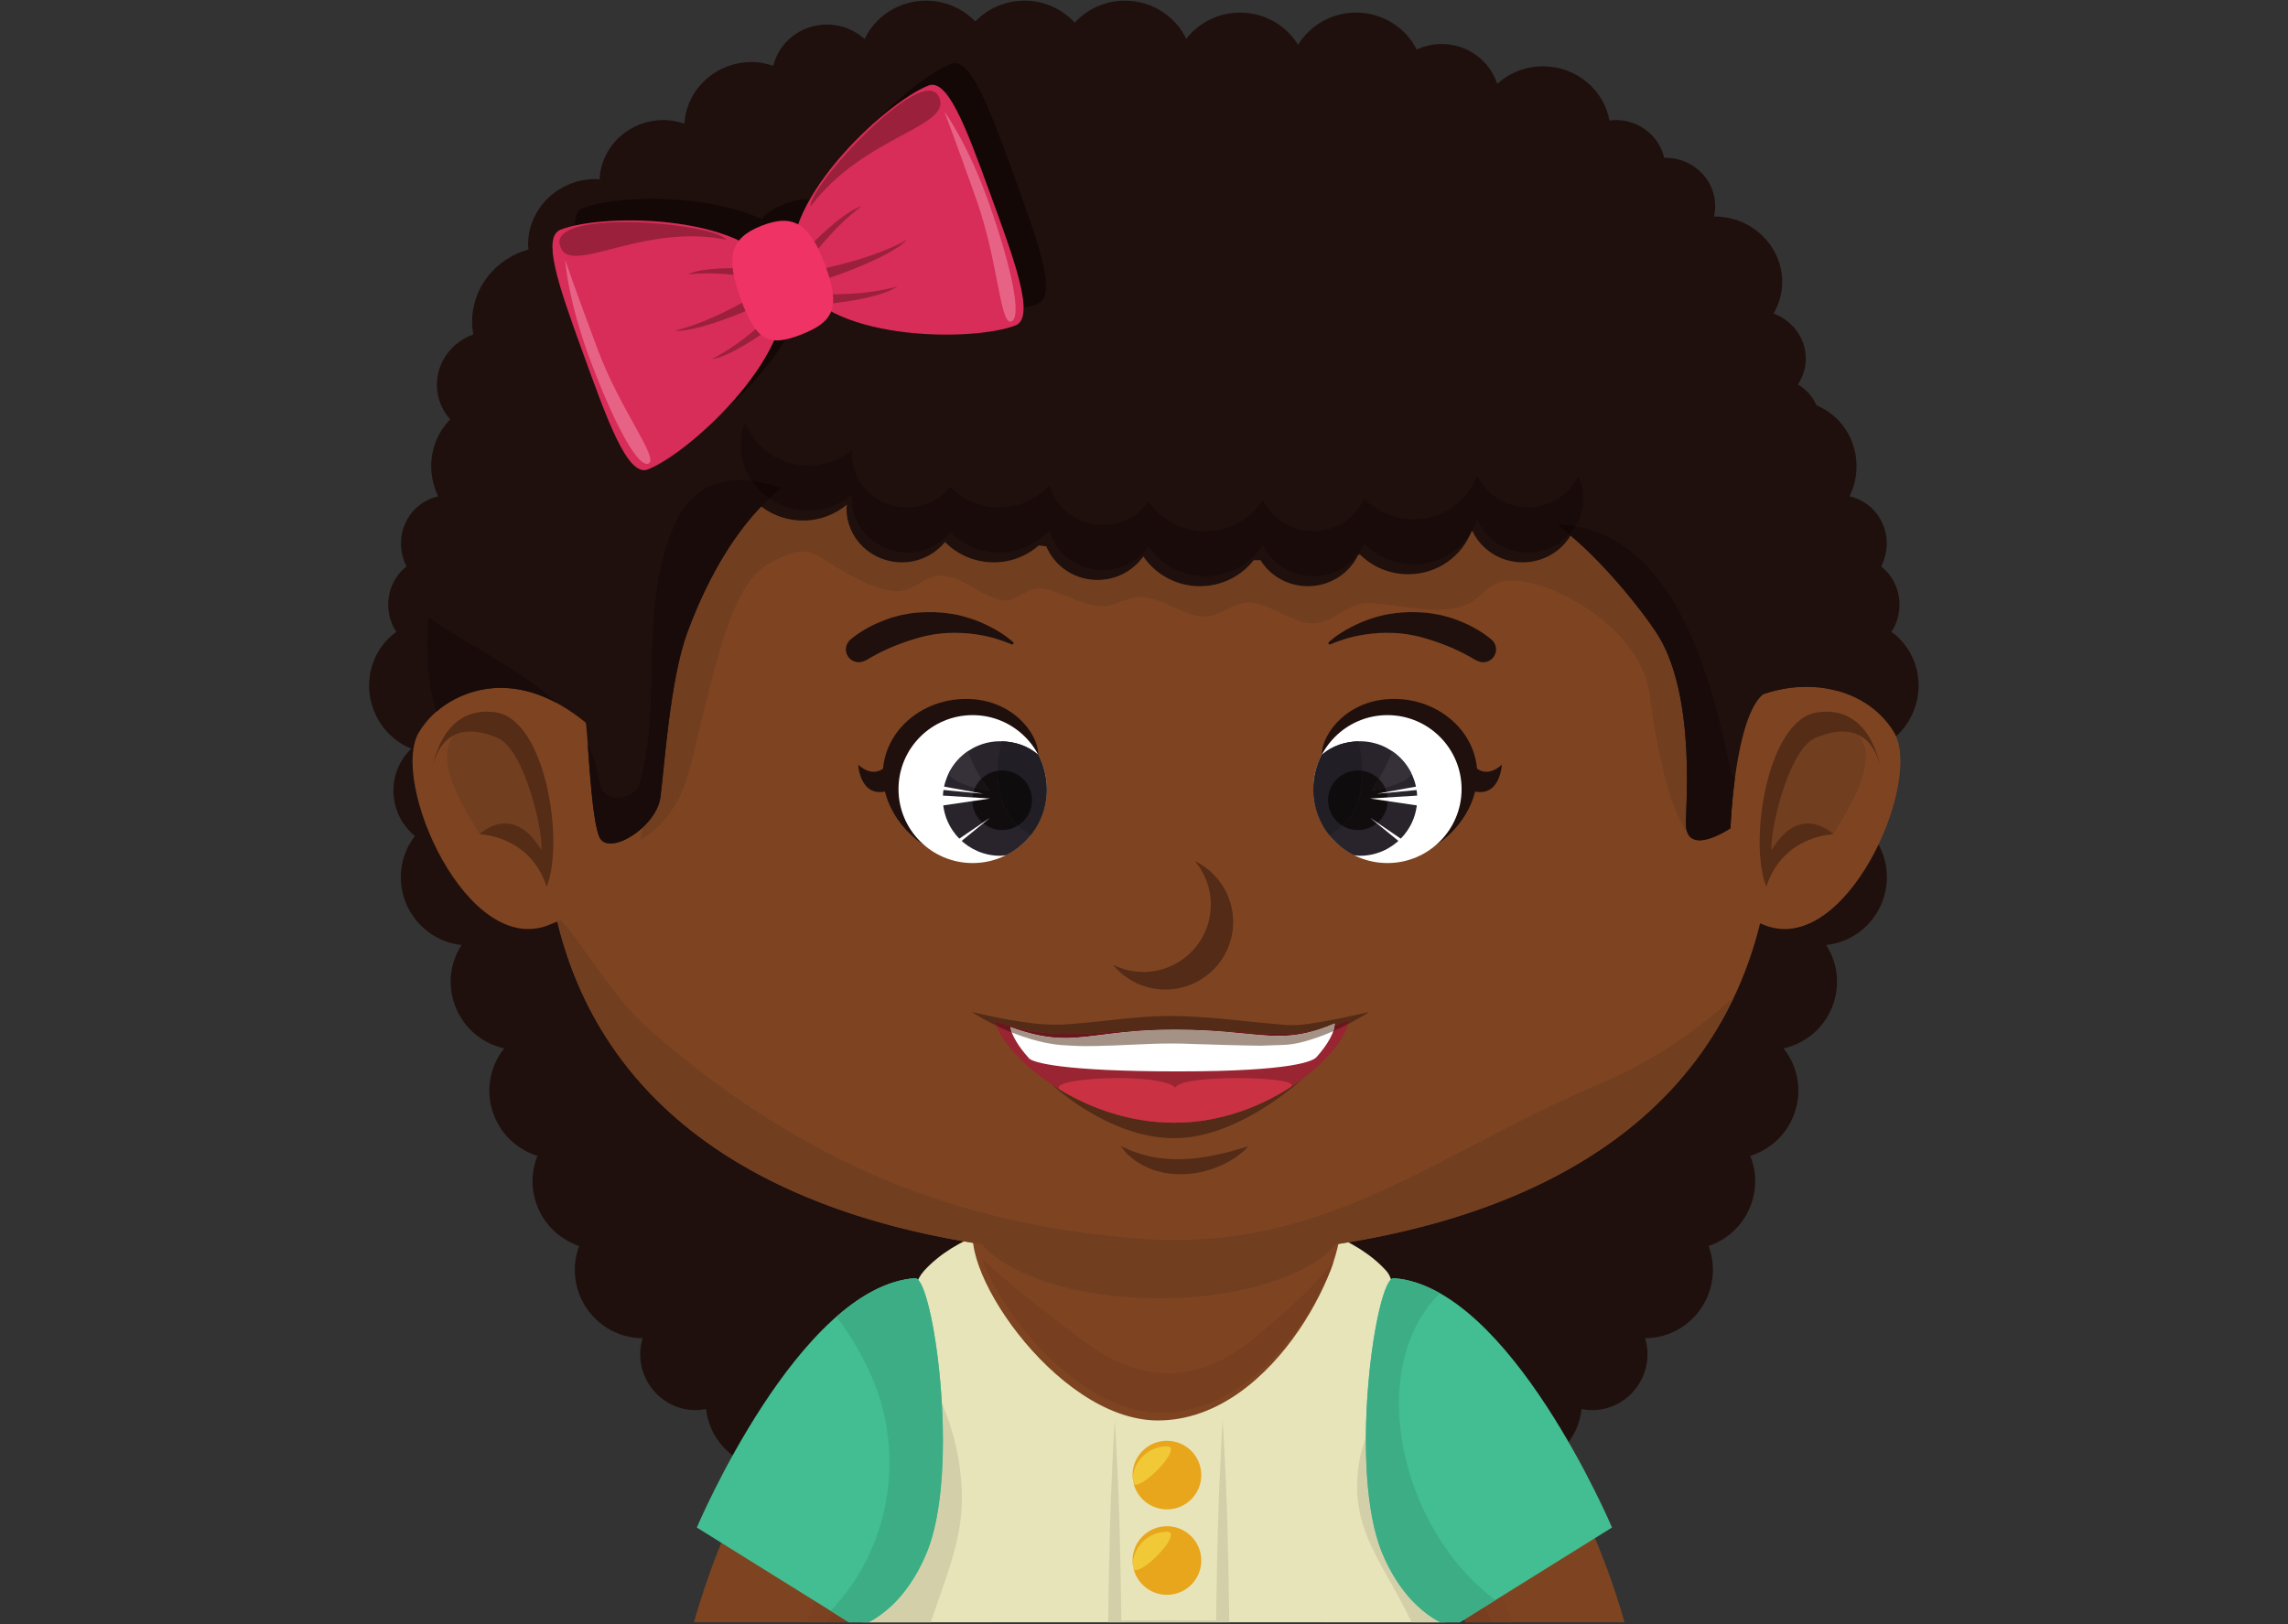 <?xml version="1.0" encoding="UTF-8"?>
<svg xmlns="http://www.w3.org/2000/svg" xmlns:xlink="http://www.w3.org/1999/xlink" width="419.25pt" height="297.75pt" viewBox="0 0 419.25 297.75" version="1.2">
<rect x="0" y="0" width="419.25" height="297.75" fill="#333333" stroke="none"/>
<defs>
<clipPath id="clip1">
  <path d="M 158 253 L 185 253 L 185 297.359 L 158 297.359 Z M 158 253 "/>
</clipPath>
<clipPath id="clip2">
  <path d="M 122 236 L 179 236 L 179 297.359 L 122 297.359 Z M 122 236 "/>
</clipPath>
<clipPath id="clip3">
  <path d="M 135 293 L 157 293 L 157 297.359 L 135 297.359 Z M 135 293 "/>
</clipPath>
<clipPath id="clip4">
  <path d="M 140 295 L 157 295 L 157 297.359 L 140 297.359 Z M 140 295 "/>
</clipPath>
<clipPath id="clip5">
  <path d="M 239 252 L 266 252 L 266 297.359 L 239 297.359 Z M 239 252 "/>
</clipPath>
<clipPath id="clip6">
  <path d="M 244 235 L 303 235 L 303 297.359 L 244 297.359 Z M 244 235 "/>
</clipPath>
<clipPath id="clip7">
  <path d="M 268 292 L 290 292 L 290 297.359 L 268 297.359 Z M 268 292 "/>
</clipPath>
<clipPath id="clip8">
  <path d="M 268 294 L 285 294 L 285 297.359 L 268 297.359 Z M 268 294 "/>
</clipPath>
<clipPath id="clip9">
  <path d="M 157 222 L 267 222 L 267 297.359 L 157 297.359 Z M 157 222 "/>
</clipPath>
<clipPath id="clip10">
  <path d="M 158 257 L 200 257 L 200 297.359 L 158 297.359 Z M 158 257 "/>
</clipPath>
<clipPath id="clip11">
  <path d="M 248 263 L 267 263 L 267 297.359 L 248 297.359 Z M 248 263 "/>
</clipPath>
<clipPath id="clip12">
  <path d="M 250 234 L 296 234 L 296 297.359 L 250 297.359 Z M 250 234 "/>
</clipPath>
<clipPath id="clip13">
  <path d="M 250 234 L 275 234 L 275 297.359 L 250 297.359 Z M 250 234 "/>
</clipPath>
<clipPath id="clip14">
  <path d="M 127 234 L 173 234 L 173 297.359 L 127 297.359 Z M 127 234 "/>
</clipPath>
<clipPath id="clip15">
  <path d="M 156 297 L 159 297 L 159 297.359 L 156 297.359 Z M 156 297 "/>
</clipPath>
<clipPath id="clip16">
  <path d="M 152 295 L 157 295 L 157 297.359 L 152 297.359 Z M 152 295 "/>
</clipPath>
<clipPath id="clip17">
  <path d="M 152 234 L 173 234 L 173 297.359 L 152 297.359 Z M 152 234 "/>
</clipPath>
<clipPath id="clip18">
  <path d="M 78 0.141 L 337 0.141 L 337 155 L 78 155 Z M 78 0.141 "/>
</clipPath>
<clipPath id="clip19">
  <path d="M 203 260 L 226 260 L 226 297.359 L 203 297.359 Z M 203 260 "/>
</clipPath>
</defs>
<g id="surface1">
<path style=" stroke:none;fill-rule:nonzero;fill:rgb(12.16%,6.27%,5.099%);fill-opacity:1;" d="M 222.918 279.844 C 230.312 263.203 225.898 244.762 218.051 228.094 C 204.938 227.43 197.34 223.492 194.113 220.719 C 202.961 211.031 172.926 115.668 143.277 99.941 L 143.277 99.938 C 142.027 99.422 141.004 98.336 140.871 96.645 C 139.422 79 119.152 70.16 110.566 56.609 C 109.074 56.406 107.531 56.559 106.082 57.25 C 103.414 58.516 101.781 61.086 101.516 63.887 C 99.891 63.66 98.191 63.867 96.609 64.621 C 93.191 66.246 91.352 69.84 91.688 73.48 C 89.715 73.344 87.703 73.633 85.801 74.539 C 79.789 77.391 77.309 84.719 80.254 90.895 L 80.305 90.984 C 79.68 91.121 79.062 91.312 78.461 91.602 C 74.043 93.699 72.219 99.078 74.383 103.621 L 74.496 103.812 C 71.293 106.328 70.168 110.883 72.043 114.82 C 72.207 115.172 72.422 115.473 72.637 115.797 C 67.953 119.145 66.234 125.551 68.863 131.07 C 70.254 133.992 72.625 136.094 75.359 137.242 C 72.137 140.297 71.086 145.242 73.148 149.574 C 73.852 151.051 74.852 152.258 76.02 153.238 C 73.273 156.781 72.566 161.758 74.668 166.168 C 76.621 170.258 80.461 172.773 84.574 173.215 C 82.316 176.68 81.852 181.238 83.805 185.328 C 85.539 188.977 88.789 191.367 92.395 192.16 C 89.512 195.707 88.75 200.793 90.895 205.297 C 92.465 208.602 95.289 210.863 98.48 211.859 C 97.242 214.961 97.223 218.574 98.797 221.879 C 100.328 225.098 103.039 227.336 106.121 228.375 C 104.988 231.418 105.016 234.938 106.551 238.152 C 108.699 242.66 113.156 245.289 117.742 245.277 C 117.043 247.613 117.152 250.23 118.305 252.633 C 120.367 256.957 124.996 259.168 129.371 258.27 C 129.543 259.57 129.863 260.871 130.457 262.121 C 133.289 268.066 140.105 270.727 145.973 268.387 C 146.121 269.645 146.434 270.902 147.008 272.117 C 149.723 277.812 156.289 280.348 161.887 278.012 C 161.977 278.227 162.023 278.445 162.125 278.66 C 165.066 284.84 172.328 287.539 178.34 284.68 C 178.609 284.555 178.832 284.367 179.09 284.223 C 183.141 288.902 189.82 290.566 195.535 287.855 C 196.246 287.512 196.91 287.105 197.539 286.66 C 200.461 289.559 204.895 290.527 208.73 288.703 C 211.234 287.512 212.98 285.371 213.777 282.891 C 215.785 283.305 217.914 283.129 219.887 282.191 C 221.098 281.617 222.098 280.797 222.918 279.844 "/>
<path style=" stroke:none;fill-rule:nonzero;fill:rgb(12.16%,6.27%,5.099%);fill-opacity:1;" d="M 196.273 279.844 C 188.887 263.203 193.301 244.762 201.148 228.094 C 214.254 227.43 221.855 223.492 225.082 220.719 C 216.234 211.031 246.27 115.668 275.926 99.941 L 275.926 99.938 C 277.168 99.422 278.188 98.336 278.328 96.645 C 279.773 79 300.043 70.16 308.629 56.609 C 310.117 56.406 311.664 56.559 313.109 57.25 C 315.781 58.516 317.41 61.086 317.68 63.887 C 319.312 63.66 321.008 63.867 322.586 64.621 C 326 66.246 327.844 69.84 327.504 73.48 C 329.48 73.344 331.496 73.633 333.391 74.539 C 339.406 77.391 341.891 84.719 338.949 90.895 L 338.895 90.984 C 339.52 91.121 340.137 91.312 340.738 91.602 C 345.152 93.699 346.98 99.078 344.816 103.621 L 344.699 103.812 C 347.898 106.328 349.031 110.883 347.156 114.82 C 346.988 115.172 346.766 115.473 346.566 115.797 C 351.238 119.145 352.969 125.551 350.332 131.07 C 348.938 133.992 346.574 136.094 343.84 137.242 C 347.059 140.297 348.113 145.242 346.051 149.574 C 345.344 151.051 344.348 152.258 343.18 153.238 C 345.926 156.781 346.637 161.758 344.527 166.168 C 342.578 170.258 338.738 172.773 334.621 173.215 C 336.875 176.68 337.34 181.238 335.395 185.328 C 333.656 188.977 330.406 191.367 326.809 192.16 C 329.688 195.707 330.445 200.793 328.305 205.297 C 326.727 208.602 323.906 210.863 320.719 211.859 C 321.957 214.961 321.973 218.574 320.402 221.879 C 318.871 225.098 316.156 227.336 313.074 228.375 C 314.215 231.418 314.176 234.938 312.648 238.152 C 310.492 242.66 306.043 245.289 301.453 245.277 C 302.152 247.613 302.039 250.23 300.891 252.633 C 298.832 256.957 294.199 259.168 289.824 258.27 C 289.656 259.57 289.34 260.871 288.742 262.121 C 285.906 268.066 279.09 270.727 273.227 268.387 C 273.07 269.645 272.766 270.902 272.184 272.117 C 269.473 277.812 262.91 280.348 257.305 278.012 C 257.219 278.227 257.176 278.445 257.07 278.66 C 254.129 284.84 246.867 287.539 240.859 284.68 C 240.586 284.555 240.359 284.367 240.109 284.223 C 236.059 288.902 229.371 290.566 223.664 287.855 C 222.945 287.512 222.277 287.105 221.66 286.66 C 218.738 289.559 214.305 290.527 210.469 288.703 C 207.965 287.512 206.215 285.371 205.418 282.891 C 203.406 283.305 201.277 283.129 199.305 282.191 C 198.102 281.617 197.102 280.797 196.273 279.844 "/>
<g clip-path="url(#clip1)" clip-rule="nonzero">
<path style=" stroke:none;fill-rule:nonzero;fill:rgb(49.409%,26.669%,12.939%);fill-opacity:1;" d="M 184.055 283 C 184.055 270.258 177.711 253.305 171.453 253.305 C 165.203 253.305 157.551 283.004 158.715 297.383 C 159.738 310.082 166.477 306.07 172.73 306.07 C 178.984 306.07 184.055 295.738 184.055 283 "/>
</g>
<g clip-path="url(#clip2)" clip-rule="nonzero">
<path style=" stroke:none;fill-rule:nonzero;fill:rgb(49.409%,26.669%,12.939%);fill-opacity:1;" d="M 144.102 328.172 C 147.371 316.637 153.738 301.199 165.32 280.02 C 190.996 240.605 177.066 219.996 150.355 251.855 C 133.316 272.094 122.586 303.191 122.598 328.172 L 144.102 328.172 "/>
</g>
<g clip-path="url(#clip3)" clip-rule="nonzero">
<path style=" stroke:none;fill-rule:nonzero;fill:rgb(48.239%,25.49%,12.549%);fill-opacity:1;" d="M 144.102 328.172 L 143.805 328.172 C 145.988 320.121 149.773 310.477 156.09 297.676 L 156.176 297.73 C 150.164 310.191 146.379 320.133 144.102 328.172 M 140.656 328.172 L 135.711 328.172 C 138.793 317.391 143.883 306.645 147.523 297.883 C 148.102 296.5 148.715 295.027 149.355 293.484 L 152.195 295.254 L 152.566 295.484 C 148.66 303.078 144.051 307.117 142.062 317.355 C 141.379 320.871 140.902 324.508 140.656 328.172 "/>
</g>
<g clip-path="url(#clip4)" clip-rule="nonzero">
<path style=" stroke:none;fill-rule:nonzero;fill:rgb(47.06%,24.309%,12.16%);fill-opacity:1;" d="M 143.805 328.172 L 140.656 328.172 C 140.902 324.508 141.379 320.871 142.062 317.355 C 144.051 307.117 148.66 303.078 152.566 295.484 L 156.09 297.676 C 149.773 310.477 145.988 320.121 143.805 328.172 "/>
</g>
<g clip-path="url(#clip5)" clip-rule="nonzero">
<path style=" stroke:none;fill-rule:nonzero;fill:rgb(49.409%,26.669%,12.939%);fill-opacity:1;" d="M 239.551 282.082 C 239.551 269.34 245.898 252.387 252.156 252.387 C 258.406 252.387 266.055 282.086 264.895 296.461 C 263.867 309.16 257.133 305.148 250.875 305.148 C 244.621 305.148 239.551 294.82 239.551 282.082 "/>
</g>
<g clip-path="url(#clip6)" clip-rule="nonzero">
<path style=" stroke:none;fill-rule:nonzero;fill:rgb(49.409%,26.669%,12.939%);fill-opacity:1;" d="M 281.125 328.172 L 302.297 328.172 C 302.383 302.941 291.098 271.16 273.418 250.773 C 246.242 219.301 232.617 240.105 258.867 279.145 C 271.168 300.895 277.793 316.559 281.125 328.172 "/>
</g>
<g clip-path="url(#clip7)" clip-rule="nonzero">
<path style=" stroke:none;fill-rule:nonzero;fill:rgb(48.239%,25.49%,12.549%);fill-opacity:1;" d="M 289.551 328.172 L 284.312 328.172 C 284.035 324.09 283.48 320.039 282.664 316.145 C 280.547 306.004 275.926 302.016 271.93 294.59 L 275.117 292.605 C 275.75 294.055 276.352 295.441 276.922 296.75 C 280.84 305.809 286.363 317 289.551 328.172 M 281.41 328.172 L 281.125 328.172 C 278.773 319.984 274.785 309.773 268.32 296.836 L 268.406 296.781 C 275.195 310.066 279.164 319.934 281.41 328.172 "/>
</g>
<g clip-path="url(#clip8)" clip-rule="nonzero">
<path style=" stroke:none;fill-rule:nonzero;fill:rgb(47.06%,24.309%,12.16%);fill-opacity:1;" d="M 284.312 328.172 L 281.41 328.172 C 279.164 319.934 275.195 310.066 268.406 296.781 L 271.93 294.59 C 275.926 302.016 280.547 306.004 282.664 316.145 C 283.48 320.039 284.035 324.09 284.312 328.172 "/>
</g>
<g clip-path="url(#clip9)" clip-rule="nonzero">
<path style=" stroke:none;fill-rule:nonzero;fill:rgb(90.59%,89.409%,72.549%);fill-opacity:1;" d="M 158.777 328.172 L 265.945 328.172 C 267.574 320.156 265.375 307.16 266.07 298.242 C 241.414 279.844 260.387 239.949 254.008 232.922 C 242.738 220.5 215.898 222.176 215.898 222.176 L 207.441 222.176 C 207.441 222.176 180.598 220.5 169.332 232.922 C 163.484 239.367 171.277 256.289 163.246 284.664 C 159.113 299.281 157.551 293.637 157.91 296.328 C 159.191 305.895 157.293 320.09 158.777 328.172 "/>
</g>
<g clip-path="url(#clip10)" clip-rule="nonzero">
<path style=" stroke:none;fill-rule:nonzero;fill:rgb(82.75%,81.569%,66.269%);fill-opacity:1;" d="M 199.969 328.172 L 158.777 328.172 C 158.305 325.617 158.176 322.445 158.176 319.008 C 158.176 314.668 158.383 309.91 158.383 305.395 C 158.383 302.75 158.312 300.191 158.086 297.859 C 160.418 296.891 165.977 293.746 169.75 284.754 C 171.957 279.504 172.781 271.84 172.785 264.062 C 172.785 261.711 172.707 259.348 172.57 257.039 C 174.707 262.27 176.109 267.527 176.258 274.051 C 176.582 288.125 166.289 300.293 168.156 314.488 C 169.098 321.586 176.625 323.879 182.613 324.969 C 188.395 326.031 194.176 327.141 199.969 328.172 "/>
</g>
<g clip-path="url(#clip11)" clip-rule="nonzero">
<path style=" stroke:none;fill-rule:nonzero;fill:rgb(82.75%,81.569%,66.269%);fill-opacity:1;" d="M 265.945 328.172 L 250.129 328.172 C 256.871 323.426 259.652 313.633 260.543 305.926 C 261.02 301.781 258.914 297.684 257.066 294.176 C 252.324 285.145 247.18 278.957 249.074 267.844 C 249.332 266.344 249.742 264.895 250.281 263.492 C 250.277 263.68 250.277 263.871 250.277 264.062 C 250.281 271.84 251.105 279.504 253.309 284.754 C 258.191 296.395 266.07 298.242 266.07 298.242 C 265.969 299.52 265.93 300.883 265.93 302.305 C 265.93 307.984 266.559 314.57 266.559 320.371 C 266.559 323.234 266.406 325.902 265.945 328.172 "/>
</g>
<g clip-path="url(#clip12)" clip-rule="nonzero">
<path style=" stroke:none;fill-rule:nonzero;fill:rgb(25.879%,74.509%,57.249%);fill-opacity:1;" d="M 255.355 234.277 C 276.68 235.785 295.383 279.984 295.383 279.984 L 266.07 298.242 C 266.07 298.242 258.191 296.395 253.309 284.754 C 246.941 269.586 252.082 234.277 255.355 234.277 "/>
</g>
<path style=" stroke:none;fill-rule:nonzero;fill:rgb(11.369%,5.879%,4.709%);fill-opacity:1;" d="M 256.629 234.418 C 256.207 234.355 255.781 234.309 255.355 234.277 C 255.781 234.309 256.207 234.355 256.629 234.418 "/>
<g clip-path="url(#clip13)" clip-rule="nonzero">
<path style=" stroke:none;fill-rule:nonzero;fill:rgb(23.92%,67.839%,52.159%);fill-opacity:1;" d="M 266.07 298.242 C 266.07 298.242 258.191 296.395 253.309 284.754 C 251.105 279.504 250.281 271.84 250.277 264.062 C 250.277 249.371 253.215 234.277 255.355 234.277 C 255.781 234.309 256.207 234.355 256.629 234.418 C 259.078 234.785 261.492 235.715 263.84 237.043 C 249.941 250.812 256.547 280.418 274.043 293.273 L 266.07 298.242 "/>
</g>
<g clip-path="url(#clip14)" clip-rule="nonzero">
<path style=" stroke:none;fill-rule:nonzero;fill:rgb(25.879%,74.509%,57.249%);fill-opacity:1;" d="M 167.703 234.277 C 146.383 235.785 127.684 279.984 127.684 279.984 L 156.992 298.242 C 156.992 298.242 164.867 296.395 169.75 284.754 C 176.121 269.586 170.98 234.277 167.703 234.277 "/>
</g>
<g clip-path="url(#clip15)" clip-rule="nonzero">
<path style=" stroke:none;fill-rule:nonzero;fill:rgb(91.37%,91.37%,91.37%);fill-opacity:1;" d="M 156.992 298.242 L 156.176 297.73 L 156.992 298.242 C 156.992 298.242 157.402 298.145 158.086 297.859 C 157.402 298.145 156.992 298.242 156.992 298.242 "/>
</g>
<g clip-path="url(#clip16)" clip-rule="nonzero">
<path style=" stroke:none;fill-rule:nonzero;fill:rgb(43.919%,23.14%,11.369%);fill-opacity:1;" d="M 156.176 297.73 L 156.09 297.676 L 156.176 297.73 M 152.566 295.484 L 152.195 295.254 L 152.566 295.484 "/>
<path style=" stroke:none;fill-rule:nonzero;fill:rgb(42.749%,21.959%,10.979%);fill-opacity:1;" d="M 156.09 297.676 L 152.566 295.484 L 156.09 297.676 "/>
</g>
<g clip-path="url(#clip17)" clip-rule="nonzero">
<path style=" stroke:none;fill-rule:nonzero;fill:rgb(23.92%,67.839%,52.159%);fill-opacity:1;" d="M 156.992 298.242 L 156.176 297.73 L 156.09 297.676 L 152.566 295.484 L 152.195 295.254 C 163.012 284.062 166.082 266.711 159.66 252.188 C 158.168 248.812 155.969 244.844 153.262 241.352 C 157.789 237.383 162.668 234.633 167.703 234.277 C 169.848 234.277 172.785 249.371 172.785 264.062 C 172.781 271.84 171.957 279.504 169.75 284.754 C 165.977 293.746 160.418 296.891 158.086 297.859 C 157.402 298.145 156.992 298.242 156.992 298.242 "/>
</g>
<path style=" stroke:none;fill-rule:nonzero;fill:rgb(49.409%,26.669%,12.939%);fill-opacity:1;" d="M 245.199 178.125 C 258.105 162.328 169.461 161.375 179.133 178.125 C 188.801 194.867 186.887 213.051 179.133 223.305 C 173.781 230.379 193.25 260.355 212.168 260.359 C 234.098 260.363 248.031 228.73 245.199 223.305 C 239.434 212.242 232.301 193.918 245.199 178.125 "/>
<path style=" stroke:none;fill-rule:nonzero;fill:rgb(85.489%,78.04%,59.999%);fill-opacity:1;" d="M 243.852 232.703 C 244.035 232.207 244.207 231.723 244.363 231.246 C 244.402 231.199 244.438 231.152 244.477 231.105 C 244.285 231.629 244.074 232.16 243.852 232.703 "/>
<path style=" stroke:none;fill-rule:nonzero;fill:rgb(46.669%,24.309%,12.16%);fill-opacity:1;" d="M 212.734 258.957 C 212.734 258.957 212.73 258.957 212.727 258.957 C 198.562 258.953 184.094 242.148 179.957 230.734 C 185.789 236.141 192.328 241.074 198 245.414 C 203.453 249.586 208.789 251.711 214.074 251.711 C 219.445 251.711 224.758 249.523 230.086 245.07 C 234.41 241.465 240.09 236.68 244.363 231.246 C 244.207 231.723 244.035 232.207 243.852 232.703 C 239.234 243.828 227.902 258.957 212.734 258.957 "/>
<path style=" stroke:none;fill-rule:nonzero;fill:rgb(12.16%,6.27%,5.099%);fill-opacity:1;" d="M 187.141 192.129 C 187.141 214.793 199.941 222.602 173.484 222.602 C 147.02 222.602 89.023 201.852 86.414 157.422 C 85.078 134.797 112.766 151.09 139.23 151.09 C 165.691 151.09 187.141 169.465 187.141 192.129 "/>
<path style=" stroke:none;fill-rule:nonzero;fill:rgb(12.16%,6.27%,5.099%);fill-opacity:1;" d="M 235.871 192.129 C 235.871 214.793 217.699 222.602 243.91 222.602 C 270.125 222.602 333.07 201.852 335.66 157.422 C 336.98 134.797 309.547 151.09 283.332 151.09 C 257.121 151.09 235.871 169.465 235.871 192.129 "/>
<path style=" stroke:none;fill-rule:nonzero;fill:rgb(49.409%,26.669%,12.939%);fill-opacity:1;" d="M 325.02 147.496 C 325.02 87.188 274.578 38.297 212.359 38.297 C 150.141 38.297 99.699 87.188 99.699 147.496 C 99.699 196.875 133.527 220.961 179.938 228.074 C 184.82 233.855 197.473 237.98 212.359 237.98 C 227.246 237.98 239.895 233.855 244.781 228.074 C 291.191 220.965 325.02 196.879 325.02 147.496 "/>
<path style=" stroke:none;fill-rule:nonzero;fill:rgb(44.31%,24.309%,12.549%);fill-opacity:1;" d="M 311.473 154.043 C 311.359 154.043 311.242 154.031 311.121 154.004 C 311.227 154.016 311.332 154.02 311.438 154.02 C 311.57 154.02 311.703 154.012 311.844 154 C 311.723 154.031 311.602 154.043 311.473 154.043 M 117.227 153.938 C 117.445 153.203 117.613 152.453 117.73 151.695 C 119.406 150.148 120.746 148.148 121.012 146.137 C 121.75 140.602 122.75 124.547 125.965 115.867 C 128.105 110.109 130.457 105.379 132.848 101.516 C 135.082 97.902 137.344 95.051 139.48 92.828 C 141.59 94.449 144.262 95.414 147.164 95.414 C 150.242 95.414 153.02 94.289 155.188 92.496 C 155.164 92.742 155.113 92.977 155.113 93.227 C 155.113 98.664 159.652 103.074 165.266 103.074 C 168.473 103.074 171.301 101.609 173.16 99.355 C 175.418 101.641 178.582 103.074 182.105 103.074 C 185.285 103.074 188.16 101.891 190.352 99.973 C 190.805 100.035 191.266 100.098 191.727 100.16 C 193.234 103.758 196.844 106.301 201.098 106.301 C 204.594 106.301 207.672 104.59 209.496 101.984 C 211.719 105.27 215.531 107.449 219.875 107.449 C 223.91 107.449 227.461 105.566 229.723 102.684 C 230.141 102.68 230.547 102.68 230.965 102.676 C 232.738 105.527 235.953 107.449 239.645 107.449 C 243.746 107.449 247.285 105.086 248.887 101.688 C 248.996 101.672 249.105 101.664 249.215 101.652 C 251.461 103.863 254.574 105.258 258.031 105.258 C 263.203 105.258 267.586 102.18 269.449 97.824 C 269.559 97.652 269.668 97.477 269.77 97.297 C 271.367 100.699 274.902 103.074 279.012 103.074 C 282.766 103.074 286.039 101.102 287.797 98.172 C 294.359 103.73 300.684 111.688 303.457 115.867 C 308.309 123.191 309.121 134.75 309.121 142.719 C 309.121 146.734 308.914 149.836 308.914 151.02 C 308.914 151.156 308.918 151.266 308.926 151.348 C 308.957 151.789 309.031 152.16 309.145 152.48 C 306.82 149.461 304.188 141.824 302.281 127.309 C 300.711 115.348 284.875 106.41 277.039 106.41 C 276.234 106.41 275.516 106.504 274.906 106.699 C 271.016 107.93 271.598 111.238 264.145 111.75 C 263.891 111.77 263.617 111.777 263.336 111.777 C 261.586 111.777 259.344 111.469 257.07 111.168 C 254.797 110.859 252.484 110.551 250.602 110.551 C 250.48 110.551 250.359 110.551 250.242 110.555 C 247.078 110.625 243.984 114.277 240.57 114.277 C 240.562 114.277 240.555 114.277 240.543 114.277 C 236.789 114.262 232.688 110.543 228.719 110.418 C 228.684 110.414 228.652 110.414 228.617 110.414 C 227.438 110.414 226.102 111.066 224.762 111.719 C 223.418 112.371 222.07 113.02 220.859 113.02 C 220.809 113.02 220.758 113.02 220.711 113.016 C 216.723 112.832 213.324 109.719 209.273 109.438 C 209.156 109.43 209.039 109.426 208.926 109.426 C 207.707 109.426 206.566 109.855 205.43 110.281 C 204.289 110.711 203.152 111.137 201.941 111.137 C 201.801 111.137 201.656 111.129 201.516 111.117 C 197.973 110.824 194.043 108.18 190.562 107.809 C 190.484 107.801 190.402 107.797 190.32 107.797 C 189.363 107.797 188.32 108.367 187.281 108.941 C 186.242 109.512 185.211 110.082 184.262 110.082 C 184.176 110.082 184.09 110.082 184.004 110.07 C 180.246 109.617 177.016 106.18 173.457 105.645 C 173.059 105.582 172.691 105.559 172.348 105.559 C 170.602 105.559 169.504 106.254 168.387 106.957 C 167.273 107.656 166.133 108.355 164.297 108.355 C 162.258 108.355 159.359 107.488 154.68 104.801 C 151.051 102.711 149.484 101.086 147.082 101.086 C 145.668 101.086 143.965 101.648 141.379 103.012 C 134.406 106.699 131.852 118.262 126.59 140.195 C 124.617 148.418 120.328 152.465 117.227 153.938 "/>
<path style=" stroke:none;fill-rule:nonzero;fill:rgb(10.979%,5.489%,4.709%);fill-opacity:1;" d="M 176.609 227.527 C 162.77 225.133 150.133 221.168 139.273 215.406 C 139.273 215.406 139.277 215.41 139.281 215.41 C 150.141 221.168 162.777 225.133 176.609 227.527 "/>
<path style=" stroke:none;fill-rule:nonzero;fill:rgb(79.999%,77.649%,61.179%);fill-opacity:1;" d="M 178.309 227.812 C 177.742 227.723 177.176 227.625 176.609 227.527 C 177.176 227.625 177.742 227.723 178.309 227.812 "/>
<path style=" stroke:none;fill-rule:nonzero;fill:rgb(44.31%,24.309%,12.549%);fill-opacity:1;" d="M 212.359 237.98 C 197.473 237.98 184.82 233.855 179.938 228.074 C 179.395 227.988 178.852 227.906 178.309 227.812 C 178.852 227.906 179.395 227.988 179.938 228.074 C 184.82 233.855 197.473 237.98 212.359 237.98 C 227.246 237.98 239.895 233.855 244.781 228.074 C 239.895 233.855 227.246 237.98 212.359 237.98 "/>
<path style=" stroke:none;fill-rule:nonzero;fill:rgb(10.979%,5.489%,4.709%);fill-opacity:1;" d="M 139.281 215.41 C 139.277 215.41 139.273 215.406 139.273 215.406 C 130.379 210.688 122.68 204.762 116.496 197.504 C 122.68 204.762 130.383 210.688 139.281 215.41 M 116.488 197.492 C 116.48 197.484 116.473 197.473 116.469 197.469 C 116.477 197.477 116.48 197.484 116.488 197.492 "/>
<path style=" stroke:none;fill-rule:nonzero;fill:rgb(44.31%,24.309%,12.549%);fill-opacity:1;" d="M 212.359 237.98 C 197.473 237.98 184.82 233.855 179.938 228.074 C 179.395 227.988 178.852 227.906 178.309 227.812 C 177.742 227.723 177.176 227.625 176.609 227.527 C 162.777 225.133 150.141 221.168 139.281 215.41 C 130.383 210.688 122.68 204.762 116.496 197.504 C 116.492 197.5 116.492 197.496 116.488 197.492 C 116.48 197.484 116.477 197.477 116.469 197.469 C 109.957 189.816 105.137 180.691 102.371 169.934 C 102.254 169.465 102.191 169.117 102.184 168.875 C 102.371 168.797 102.559 168.723 102.742 168.645 C 104.871 170.363 112.57 182.984 117.934 187.754 C 147.77 214.312 177.156 224.605 208.695 227.027 C 210.965 227.203 213.164 227.285 215.309 227.285 C 245.621 227.285 264.645 210.68 293.934 198.281 C 302.746 194.555 310.543 189.164 317.691 182.836 C 305.332 208.898 278.352 222.93 244.781 228.074 C 239.895 233.855 227.246 237.98 212.359 237.98 "/>
<path style=" stroke:none;fill-rule:nonzero;fill:rgb(49.409%,26.669%,12.939%);fill-opacity:1;" d="M 347.051 134.215 C 352.484 143.184 338.195 175.801 323.082 169.477 C 311.531 164.641 317.391 167.719 315.57 157.395 C 313.93 148.094 307.086 136.168 317.801 129.691 C 328.52 123.219 341.609 125.242 347.051 134.215 "/>
<path style=" stroke:none;fill-rule:nonzero;fill:rgb(44.31%,24.309%,12.549%);fill-opacity:1;" d="M 325.012 157.422 C 320.23 154.016 325.27 138.773 330.109 134.844 C 332.133 133.203 334.215 132.418 336.07 132.418 C 338.648 132.418 340.777 133.938 341.637 136.75 C 343.117 141.59 338.422 148.621 335.953 152.918 C 335.09 152.691 334.18 152.555 333.238 152.555 C 330.465 152.555 327.469 153.758 325.012 157.422 "/>
<path style=" stroke:none;fill-rule:nonzero;fill:rgb(33.33%,17.249%,8.629%);fill-opacity:1;" d="M 323.652 162.551 C 320.348 154.211 323.871 131.863 332.992 130.566 C 343.484 129.066 344.766 141.82 344.766 141.82 C 344.766 141.82 343.848 130.441 332.625 135.266 C 327.5 137.465 324.094 153.418 324.652 155.801 C 329.895 146.945 335.953 152.918 335.953 152.918 C 335.953 152.918 326.719 153.062 323.652 162.551 "/>
<path style=" stroke:none;fill-rule:nonzero;fill:rgb(49.409%,26.669%,12.939%);fill-opacity:1;" d="M 76.773 134.215 C 71.34 143.184 85.621 175.801 100.73 169.477 C 112.285 164.641 110.137 166.625 115.574 157.656 C 121.012 148.684 116.73 136.168 106.016 129.691 C 95.301 123.219 82.207 125.242 76.773 134.215 "/>
<path style=" stroke:none;fill-rule:nonzero;fill:rgb(44.31%,24.309%,12.549%);fill-opacity:1;" d="M 98.805 157.422 C 96.352 153.758 93.355 152.555 90.578 152.555 C 89.641 152.555 88.727 152.691 87.867 152.918 C 85.398 148.621 80.703 141.59 82.188 136.75 C 83.047 133.938 85.172 132.418 87.754 132.418 C 89.602 132.418 91.688 133.203 93.707 134.844 C 98.551 138.773 103.594 154.016 98.805 157.422 "/>
<path style=" stroke:none;fill-rule:nonzero;fill:rgb(33.33%,17.249%,8.629%);fill-opacity:1;" d="M 100.172 162.551 C 103.477 154.211 99.949 131.863 90.828 130.566 C 80.332 129.066 79.059 141.82 79.059 141.82 C 79.059 141.82 79.969 130.441 91.191 135.266 C 96.32 137.465 99.727 153.418 99.168 155.801 C 93.926 146.945 87.867 152.918 87.867 152.918 C 87.867 152.918 97.098 153.062 100.172 162.551 "/>
<path style=" stroke:none;fill-rule:nonzero;fill:rgb(32.939%,16.859%,9.019%);fill-opacity:1;" d="M 213.543 181.379 C 209.668 181.379 206.207 179.605 203.93 176.824 C 205.605 177.664 207.492 178.152 209.492 178.152 C 216.328 178.152 221.867 172.621 221.867 165.789 C 221.867 162.758 220.773 159.988 218.961 157.836 C 223.098 159.844 225.965 164.074 225.965 168.977 C 225.965 175.828 220.398 181.379 213.543 181.379 "/>
<path style=" stroke:none;fill-rule:nonzero;fill:rgb(12.16%,6.27%,5.099%);fill-opacity:1;" d="M 279.012 83.379 C 274.848 83.379 271.273 85.816 269.711 89.297 C 268.023 84.59 263.461 81.191 258.031 81.191 C 252.316 81.191 247.547 84.961 246.113 90.059 C 244.348 88.645 242.117 87.754 239.645 87.754 C 236.352 87.754 233.465 89.293 231.605 91.641 C 229.965 86.855 225.367 83.379 219.875 83.379 C 215.004 83.379 210.824 86.137 208.793 90.102 C 206.934 87.984 204.191 86.609 201.098 86.609 C 198.477 86.609 196.121 87.594 194.32 89.164 C 193.383 83.418 188.293 79.008 182.105 79.008 C 177.402 79.008 173.359 81.574 171.254 85.305 C 169.57 84.109 167.512 83.379 165.266 83.379 C 163.07 83.379 161.051 84.07 159.387 85.219 C 159.484 84.617 159.582 84.012 159.582 83.379 C 159.582 76.734 154.023 71.348 147.164 71.348 C 140.309 71.348 134.758 76.734 134.758 83.379 C 134.758 90.023 140.309 95.414 147.164 95.414 C 150.242 95.414 153.02 94.289 155.188 92.496 C 155.164 92.742 155.113 92.977 155.113 93.227 C 155.113 98.664 159.652 103.074 165.266 103.074 C 168.473 103.074 171.301 101.609 173.16 99.355 C 175.418 101.641 178.582 103.074 182.105 103.074 C 185.785 103.074 189.055 101.488 191.328 99.02 C 192.496 103.207 196.41 106.301 201.098 106.301 C 204.594 106.301 207.672 104.59 209.496 101.984 C 211.719 105.27 215.531 107.449 219.875 107.449 C 224.355 107.449 228.242 105.129 230.426 101.688 C 232.031 105.078 235.543 107.449 239.645 107.449 C 243.852 107.449 247.457 104.969 249.004 101.438 C 251.262 103.777 254.461 105.258 258.031 105.258 C 263.461 105.258 268.023 101.863 269.711 97.156 C 271.273 100.637 274.848 103.074 279.012 103.074 C 284.621 103.074 289.172 98.664 289.172 93.227 C 289.172 87.789 284.621 83.379 279.012 83.379 "/>
<g clip-path="url(#clip18)" clip-rule="nonzero">
<path style=" stroke:none;fill-rule:nonzero;fill:rgb(12.16%,6.27%,5.099%);fill-opacity:1;" d="M 330.207 83.883 C 332.191 82.383 333.492 80.066 333.492 77.434 C 333.492 74.48 331.863 71.91 329.457 70.461 C 330.355 69.09 330.891 67.473 330.891 65.727 C 330.891 61.945 328.434 58.742 324.992 57.48 C 325.969 55.758 326.57 53.816 326.57 51.715 C 326.57 45.074 321.016 39.684 314.16 39.684 L 314.059 39.695 C 314.203 39.07 314.293 38.43 314.293 37.762 C 314.293 32.883 310.211 28.922 305.176 28.922 L 304.953 28.949 C 304.059 24.977 300.422 22 296.055 22 C 295.664 22 295.297 22.07 294.922 22.117 C 293.898 16.461 288.844 12.156 282.723 12.156 C 279.484 12.156 276.562 13.387 274.352 15.355 C 272.969 11.141 268.949 8.066 264.145 8.066 C 262.512 8.066 260.98 8.445 259.594 9.078 C 257.578 5.082 253.383 2.309 248.484 2.309 C 243.953 2.309 240.027 4.691 237.859 8.211 C 235.695 4.691 231.766 2.309 227.234 2.309 C 223.191 2.309 219.633 4.215 217.363 7.113 C 215.395 2.996 211.121 0.121 206.129 0.121 C 202.465 0.121 199.199 1.691 196.934 4.141 C 194.656 1.691 191.398 0.121 187.738 0.121 C 184.168 0.121 180.977 1.602 178.711 3.934 C 176.449 1.602 173.254 0.121 169.688 0.121 C 164.684 0.121 160.398 3.012 158.434 7.148 C 156.621 5.512 154.207 4.496 151.539 4.496 C 146.746 4.496 142.754 7.719 141.688 12.055 C 140.441 11.645 139.129 11.371 137.738 11.371 C 131.145 11.371 125.805 16.371 125.406 22.668 C 124.199 22.27 122.934 22 121.586 22 C 115.266 22 110.16 26.828 109.859 32.887 C 109.633 32.871 109.406 32.816 109.172 32.816 C 102.316 32.816 96.762 38.207 96.762 44.852 C 96.762 45.148 96.832 45.43 96.855 45.727 C 90.879 47.363 86.504 52.676 86.504 58.984 C 86.504 59.781 86.59 60.555 86.719 61.312 C 82.84 62.699 80.062 66.281 80.062 70.52 C 80.062 73.289 81.254 75.785 83.152 77.574 C 81.914 79.203 81.156 81.199 81.156 83.379 C 81.156 85.715 82.031 87.832 83.434 89.52 C 78.488 104.465 76.57 120.207 79.965 130.441 C 79.965 130.441 91.32 119.395 107.293 132.422 C 107.668 132.719 108.188 149.75 109.828 153.41 C 111.469 157.07 120.277 151.668 121.012 146.137 C 121.75 140.602 122.75 124.547 125.965 115.867 C 133.164 96.461 142.871 88.742 147.824 86.559 C 152.785 98.695 251.938 112.598 278.902 92.617 C 287.781 95.562 299.41 109.758 303.457 115.867 C 311.035 127.309 308.762 149.09 308.926 151.348 C 309.348 157.07 317.09 151.809 317.09 151.809 C 317.09 151.809 317.816 131.645 323.082 127.242 C 330.977 124.488 336.684 126.656 336.684 126.656 C 336.281 115.996 334.262 97.984 330.207 83.883 "/>
</g>
<path style=" stroke:none;fill-rule:nonzero;fill:rgb(31.369%,15.689%,8.24%);fill-opacity:1;" d="M 132.848 101.516 C 135.082 97.902 137.344 95.051 139.48 92.828 C 137.344 95.051 135.082 97.902 132.848 101.516 "/>
<path style=" stroke:none;fill-rule:nonzero;fill:rgb(34.9%,17.249%,8.629%);fill-opacity:1;" d="M 108.195 142.98 C 107.992 140.629 107.832 138.293 107.699 136.414 L 107.699 136.418 C 107.832 138.293 107.992 140.629 108.195 142.98 "/>
<path style=" stroke:none;fill-rule:nonzero;fill:rgb(9.409%,4.309%,3.529%);fill-opacity:1;" d="M 139.48 92.828 C 139.977 92.309 140.469 91.824 140.949 91.371 C 140.949 91.371 140.953 91.371 140.953 91.371 C 140.473 91.824 139.98 92.309 139.48 92.828 "/>
<path style=" stroke:none;fill-rule:nonzero;fill:rgb(9.409%,4.309%,3.529%);fill-opacity:1;" d="M 111.879 154.605 C 110.945 154.605 110.203 154.246 109.828 153.41 C 109.086 151.746 108.57 147.336 108.195 142.98 C 107.992 140.629 107.832 138.293 107.699 136.418 C 108.738 138.539 109.504 140.871 109.883 143.512 C 110.156 145.387 111.648 146.234 113.23 146.234 C 114.926 146.234 116.727 145.254 117.207 143.512 C 121.465 128.113 116.941 111.035 123.605 96.184 C 126.324 90.125 130.688 87.996 135.559 87.996 C 136.277 87.996 137.008 88.047 137.742 88.129 C 138.594 89.395 139.684 90.496 140.949 91.371 C 140.469 91.824 139.977 92.309 139.48 92.828 C 137.344 95.051 135.082 97.902 132.848 101.516 C 130.457 105.379 128.102 110.109 125.965 115.867 C 122.75 124.547 121.75 140.602 121.012 146.137 C 120.445 150.41 115.059 154.605 111.879 154.605 "/>
<path style=" stroke:none;fill-rule:nonzero;fill:rgb(9.409%,4.309%,3.529%);fill-opacity:1;" d="M 79.961 130.422 C 79.945 130.391 79.934 130.355 79.922 130.324 C 79.934 130.355 79.945 130.391 79.961 130.422 M 79.922 130.32 C 79.922 130.312 79.918 130.301 79.914 130.293 C 79.918 130.301 79.922 130.312 79.922 130.32 M 79.91 130.285 C 79.91 130.281 79.906 130.273 79.906 130.27 C 79.906 130.273 79.91 130.281 79.91 130.285 "/>
<path style=" stroke:none;fill-rule:nonzero;fill:rgb(34.9%,17.249%,8.629%);fill-opacity:1;" d="M 79.965 130.441 C 79.965 130.438 79.961 130.43 79.961 130.422 C 79.961 130.43 79.965 130.434 79.965 130.441 C 79.965 130.441 84.461 126.07 91.77 126.07 C 94.742 126.07 98.18 126.793 101.973 128.824 C 101.996 128.852 102.02 128.871 102.047 128.895 C 98.215 126.828 94.746 126.098 91.75 126.098 C 84.453 126.098 79.965 130.441 79.965 130.441 "/>
<path style=" stroke:none;fill-rule:nonzero;fill:rgb(9.409%,4.309%,3.529%);fill-opacity:1;" d="M 79.965 130.441 C 79.965 130.434 79.961 130.43 79.961 130.422 C 79.945 130.391 79.934 130.355 79.922 130.324 C 79.922 130.32 79.922 130.32 79.922 130.32 C 79.922 130.312 79.918 130.301 79.914 130.293 C 79.914 130.289 79.91 130.285 79.91 130.285 C 79.91 130.281 79.906 130.273 79.906 130.27 C 79.906 130.262 79.902 130.254 79.902 130.242 C 78.363 125.484 77.996 119.543 78.492 113.078 C 86.043 118.523 95.387 122.574 101.973 128.824 C 98.18 126.793 94.742 126.07 91.77 126.07 C 84.461 126.07 79.965 130.441 79.965 130.441 "/>
<path style=" stroke:none;fill-rule:nonzero;fill:rgb(31.369%,15.689%,8.24%);fill-opacity:1;" d="M 309.121 142.719 C 309.121 134.75 308.309 123.191 303.457 115.867 C 300.684 111.688 294.359 103.73 287.797 98.172 C 287.801 98.168 287.805 98.164 287.805 98.16 C 294.367 103.719 300.688 111.688 303.457 115.867 C 308.309 123.191 309.121 134.75 309.121 142.719 "/>
<path style=" stroke:none;fill-rule:nonzero;fill:rgb(34.9%,17.249%,8.629%);fill-opacity:1;" d="M 314.594 153.184 C 315.988 152.559 317.09 151.809 317.09 151.809 C 317.09 151.809 317.238 147.656 317.895 142.703 C 317.898 142.703 317.898 142.707 317.898 142.707 C 317.242 147.656 317.09 151.809 317.09 151.809 C 317.09 151.809 315.988 152.559 314.594 153.184 "/>
<path style=" stroke:none;fill-rule:nonzero;fill:rgb(9.409%,4.309%,3.529%);fill-opacity:1;" d="M 287.797 98.172 C 287.715 98.105 287.641 98.035 287.555 97.969 C 287.559 97.965 287.562 97.961 287.566 97.957 C 287.648 98.023 287.727 98.094 287.805 98.16 C 287.805 98.164 287.801 98.168 287.797 98.172 "/>
<path style=" stroke:none;fill-rule:nonzero;fill:rgb(9.409%,4.309%,3.529%);fill-opacity:1;" d="M 311.438 154.02 C 310.129 154.02 309.074 153.363 308.926 151.348 C 308.918 151.266 308.914 151.156 308.914 151.02 C 308.914 149.836 309.121 146.734 309.121 142.719 C 309.121 134.75 308.309 123.191 303.457 115.867 C 300.688 111.688 294.367 103.719 287.805 98.16 C 287.727 98.094 287.648 98.023 287.566 97.957 C 287.992 97.492 288.375 96.992 288.707 96.457 C 306.254 99.578 313.254 121.902 317.047 140.984 C 317.195 141.719 317.5 142.281 317.895 142.703 C 317.238 147.656 317.09 151.809 317.09 151.809 C 317.09 151.809 315.988 152.559 314.594 153.184 C 313.594 153.633 312.441 154.02 311.438 154.02 "/>
<path style=" stroke:none;fill-rule:nonzero;fill:rgb(31.369%,15.689%,8.24%);fill-opacity:1;" d="M 269.449 97.824 C 269.516 97.664 269.582 97.5 269.645 97.34 C 269.684 97.324 269.727 97.309 269.77 97.293 C 269.77 97.293 269.77 97.297 269.77 97.297 C 269.668 97.477 269.559 97.652 269.449 97.824 "/>
<path style=" stroke:none;fill-rule:nonzero;fill:rgb(9.409%,4.309%,3.529%);fill-opacity:1;" d="M 240.617 105.621 C 237.762 105.621 235.191 104.477 233.355 102.637 C 238.664 102.527 243.836 102.227 248.723 101.703 C 246.871 104.082 243.93 105.621 240.617 105.621 M 220.855 105.621 C 217.457 105.621 214.391 104.297 212.152 102.156 C 217.656 102.496 223.199 102.688 228.637 102.688 C 228.734 102.688 228.836 102.688 228.934 102.688 C 226.77 104.512 223.949 105.621 220.855 105.621 M 202.066 104.48 C 198.703 104.48 195.742 102.887 193.902 100.441 C 198.77 101.051 203.793 101.559 208.883 101.934 C 207.082 103.516 204.688 104.48 202.066 104.48 M 259.004 103.438 C 256.398 103.438 253.996 102.645 252.008 101.316 C 258.598 100.453 264.598 99.152 269.645 97.34 C 269.582 97.5 269.516 97.664 269.449 97.824 C 267.258 101.191 263.418 103.438 259.004 103.438 M 279.984 101.254 C 276.371 101.254 273.207 99.418 271.41 96.668 C 274.113 95.578 276.504 94.332 278.516 92.898 C 278.977 92.965 279.445 93 279.926 93 C 281.625 93.707 283.406 94.781 285.203 96.098 C 285.191 96.098 285.188 96.098 285.176 96.098 C 285.969 96.68 286.766 97.305 287.555 97.969 C 285.695 99.984 282.992 101.254 279.984 101.254 M 183.074 101.254 C 179.555 101.254 176.395 99.812 174.133 97.531 C 172.266 99.781 169.445 101.254 166.238 101.254 C 160.875 101.254 156.484 97.223 156.109 92.117 C 163.609 95.09 175.441 97.836 188.973 99.781 C 187.223 100.715 185.219 101.254 183.074 101.254 M 269.77 97.297 C 269.77 97.297 269.77 97.293 269.77 97.293 L 269.773 97.293 C 269.77 97.293 269.77 97.293 269.77 97.297 M 148.141 93.59 C 145.461 93.59 142.984 92.77 140.953 91.371 C 141.738 90.633 142.5 89.984 143.234 89.414 C 143.23 89.414 143.23 89.414 143.23 89.41 C 144.992 88.031 146.562 87.113 147.824 86.559 C 148.512 88.238 151.008 89.953 154.871 91.609 C 152.938 92.852 150.637 93.59 148.141 93.59 "/>
<path style=" stroke:none;fill-rule:nonzero;fill:rgb(9.409%,4.309%,3.529%);fill-opacity:1;" d="M 228.637 102.688 C 223.199 102.688 217.656 102.496 212.152 102.156 C 211.523 101.555 210.957 100.883 210.473 100.16 C 210.02 100.812 209.484 101.406 208.883 101.934 C 203.793 101.559 198.77 101.051 193.902 100.441 C 193.184 99.477 192.633 98.383 192.305 97.199 C 191.352 98.23 190.227 99.105 188.973 99.781 C 175.441 97.836 163.609 95.09 156.109 92.117 C 156.09 91.883 156.082 91.645 156.082 91.406 C 156.082 91.152 156.137 90.918 156.156 90.672 C 155.746 91.012 155.32 91.32 154.871 91.609 C 151.008 89.953 148.512 88.238 147.824 86.559 C 146.562 87.113 144.992 88.031 143.23 89.41 C 141.391 88.797 139.543 88.34 137.742 88.129 C 136.469 86.242 135.727 83.988 135.727 81.559 C 135.727 80.098 136.035 78.723 136.52 77.43 C 138.27 82.039 142.785 85.34 148.141 85.34 C 151.211 85.34 153.988 84.219 156.156 82.422 C 156.137 82.672 156.082 82.902 156.082 83.152 C 156.082 88.59 160.629 93 166.238 93 C 169.445 93 172.266 91.531 174.133 89.281 C 176.395 91.566 179.555 93 183.074 93 C 186.758 93 190.027 91.418 192.305 88.945 C 193.469 93.133 197.375 96.23 202.066 96.23 C 205.562 96.23 208.645 94.52 210.473 91.91 C 212.688 95.195 216.5 97.371 220.855 97.371 C 225.328 97.371 229.215 95.055 231.398 91.613 C 233.004 95.004 236.516 97.371 240.617 97.371 C 244.82 97.371 248.426 94.895 249.973 91.363 C 252.238 93.703 255.43 95.188 259.004 95.188 C 264.352 95.188 268.848 91.883 270.594 87.281 L 270.684 87.473 L 270.785 87.281 C 272.203 90.234 275.074 92.41 278.516 92.898 C 276.504 94.332 274.113 95.578 271.41 96.668 C 271.133 96.242 270.891 95.801 270.684 95.34 C 270.438 96.02 270.133 96.672 269.773 97.293 L 269.77 97.293 C 269.727 97.309 269.684 97.324 269.645 97.34 C 264.598 99.152 258.598 100.453 252.008 101.316 C 251.27 100.816 250.586 100.246 249.973 99.609 C 249.645 100.359 249.223 101.062 248.723 101.703 C 243.836 102.227 238.664 102.527 233.355 102.637 C 232.551 101.832 231.887 100.895 231.398 99.863 C 230.727 100.922 229.895 101.875 228.934 102.688 C 228.836 102.688 228.734 102.688 228.637 102.688 M 288.707 96.457 C 287.582 96.254 286.418 96.133 285.203 96.098 C 283.406 94.781 281.625 93.707 279.926 93 C 279.945 93 279.965 93 279.984 93 C 284.074 93 287.566 90.648 289.18 87.281 C 289.781 88.539 290.141 89.926 290.141 91.406 C 290.141 93.254 289.617 94.977 288.707 96.457 "/>
<path style=" stroke:none;fill-rule:nonzero;fill:rgb(7.449%,2.75%,2.35%);fill-opacity:1;" d="M 140.953 91.371 C 140.953 91.371 140.949 91.371 140.949 91.371 C 141.738 90.629 142.496 89.984 143.23 89.41 C 143.23 89.414 143.23 89.414 143.234 89.414 C 142.5 89.984 141.738 90.633 140.953 91.371 "/>
<path style=" stroke:none;fill-rule:nonzero;fill:rgb(7.449%,2.75%,2.35%);fill-opacity:1;" d="M 140.949 91.371 C 139.684 90.496 138.594 89.395 137.742 88.129 C 139.543 88.34 141.391 88.797 143.23 89.41 C 142.496 89.984 141.738 90.629 140.949 91.371 "/>
<path style=" stroke:none;fill-rule:nonzero;fill:rgb(7.449%,2.75%,2.35%);fill-opacity:1;" d="M 287.555 97.969 C 286.766 97.305 285.969 96.68 285.176 96.098 C 285.188 96.098 285.191 96.098 285.203 96.098 C 285.988 96.676 286.777 97.301 287.566 97.957 C 287.562 97.961 287.559 97.965 287.555 97.969 "/>
<path style=" stroke:none;fill-rule:nonzero;fill:rgb(7.449%,2.75%,2.35%);fill-opacity:1;" d="M 287.566 97.957 C 286.777 97.301 285.988 96.676 285.203 96.098 C 286.418 96.133 287.582 96.254 288.707 96.457 C 288.375 96.992 287.992 97.492 287.566 97.957 "/>
<path style=" stroke:none;fill-rule:nonzero;fill:rgb(12.16%,6.27%,5.099%);fill-opacity:1;" d="M 270.691 141.965 C 270.691 149.633 263.418 157.383 254.988 157.383 C 246.555 157.383 242.199 146.02 242.199 138.359 C 242.199 134.43 246.992 128.105 255.426 128.105 C 263.855 128.105 270.691 134.312 270.691 141.965 "/>
<path style=" stroke:none;fill-rule:nonzero;fill:rgb(100%,100%,100%);fill-opacity:1;" d="M 267.82 144.637 C 267.82 152.125 261.738 158.191 254.238 158.191 C 246.738 158.191 240.656 152.125 240.656 144.637 C 240.656 137.148 246.738 131.078 254.238 131.078 C 261.738 131.078 267.82 137.148 267.82 144.637 "/>
<path style=" stroke:none;fill-rule:nonzero;fill:rgb(16.08%,14.119%,17.249%);fill-opacity:1;" d="M 249.176 135.867 C 246.504 135.867 244.051 136.723 242.199 138.359 C 241.219 140.23 240.656 142.496 240.656 144.754 C 240.656 149.992 243.668 154.488 248.016 156.738 C 248.406 156.781 248.781 156.859 249.176 156.859 C 254.984 156.859 259.688 152.156 259.688 146.363 C 259.688 140.566 254.984 135.867 249.176 135.867 "/>
<path style=" stroke:none;fill-rule:nonzero;fill:rgb(21.179%,18.819%,22.35%);fill-opacity:1;" d="M 253.805 144.41 C 253.523 143.793 253.129 143.238 252.652 142.77 C 253.621 141.16 254.449 139.461 255.109 137.703 C 256.566 138.695 257.746 140.047 258.547 141.617 C 258.973 142.461 256.34 143.738 253.805 144.41 "/>
<path style=" stroke:none;fill-rule:nonzero;fill:rgb(12.16%,6.27%,5.099%);fill-opacity:1;" d="M 269.859 144.984 C 274.922 146.363 275.195 140.148 275.195 140.148 C 275.195 140.148 272.707 142.742 270.332 140.641 C 268.488 139 268.434 144.191 269.859 144.984 "/>
<path style=" stroke:none;fill-rule:nonzero;fill:rgb(6.67%,5.099%,5.879%);fill-opacity:1;" d="M 248.82 152.148 C 247.781 152.148 246.805 151.859 245.977 151.355 C 248.695 148.898 249.719 145.109 249.676 141.273 C 250.828 141.453 251.859 141.996 252.652 142.77 C 252.344 143.285 252.016 143.793 251.676 144.293 C 251.551 144.473 251.402 144.664 251.27 144.852 C 252.004 144.816 252.898 144.648 253.805 144.41 C 254.117 145.102 254.293 145.867 254.293 146.68 C 254.293 149.699 251.84 152.148 248.82 152.148 "/>
<path style=" stroke:none;fill-rule:nonzero;fill:rgb(8.629%,7.059%,7.449%);fill-opacity:1;" d="M 251.27 144.852 C 251.402 144.664 251.551 144.473 251.676 144.293 C 252.016 143.793 252.344 143.285 252.652 142.77 C 253.129 143.238 253.523 143.793 253.805 144.41 C 252.898 144.648 252.004 144.816 251.27 144.852 "/>
<path style=" stroke:none;fill-rule:nonzero;fill:rgb(39.22%,22.35%,10.979%);fill-opacity:1;" d="M 240.66 144.871 C 240.66 144.863 240.66 144.859 240.66 144.855 C 240.66 144.859 240.66 144.867 240.66 144.871 M 240.66 144.836 C 240.66 144.832 240.66 144.824 240.66 144.82 C 240.66 144.824 240.66 144.832 240.66 144.836 M 240.66 144.812 C 240.66 144.805 240.66 144.797 240.66 144.785 C 240.66 144.797 240.66 144.805 240.66 144.812 M 240.66 144.781 C 240.656 144.77 240.656 144.762 240.656 144.754 C 240.656 144.762 240.656 144.77 240.66 144.781 "/>
<path style=" stroke:none;fill-rule:nonzero;fill:rgb(77.649%,81.96%,83.919%);fill-opacity:1;" d="M 242.199 138.359 C 242.277 138.293 242.359 138.223 242.441 138.156 C 242.359 138.223 242.277 138.293 242.199 138.359 M 242.441 138.156 C 242.445 138.148 242.453 138.145 242.461 138.137 C 242.453 138.145 242.445 138.148 242.441 138.156 M 242.473 138.129 C 242.473 138.125 242.477 138.125 242.48 138.125 C 242.477 138.125 242.473 138.125 242.473 138.129 "/>
<path style=" stroke:none;fill-rule:nonzero;fill:rgb(12.939%,12.16%,14.51%);fill-opacity:1;" d="M 243.609 153.109 C 241.797 150.84 240.688 147.992 240.66 144.871 C 240.66 144.867 240.66 144.859 240.66 144.855 C 240.66 144.848 240.66 144.844 240.66 144.836 C 240.66 144.832 240.66 144.824 240.66 144.82 C 240.66 144.82 240.66 144.816 240.66 144.812 C 240.66 144.805 240.66 144.797 240.66 144.785 C 240.66 144.785 240.66 144.781 240.66 144.781 C 240.656 144.77 240.656 144.762 240.656 144.754 C 240.656 142.496 241.219 140.23 242.199 138.359 C 242.277 138.293 242.359 138.223 242.441 138.156 C 242.445 138.148 242.453 138.145 242.461 138.137 C 242.465 138.133 242.469 138.133 242.473 138.129 C 242.473 138.125 242.477 138.125 242.48 138.125 C 244.242 136.688 246.496 135.934 248.945 135.883 C 249.387 137.598 249.656 139.441 249.676 141.273 C 249.398 141.23 249.109 141.211 248.82 141.211 C 245.789 141.211 243.336 143.656 243.336 146.68 C 243.336 148.66 244.395 150.398 245.977 151.355 C 245.574 151.723 245.133 152.059 244.652 152.363 C 244.281 152.598 243.934 152.852 243.609 153.109 "/>
<path style=" stroke:none;fill-rule:nonzero;fill:rgb(5.879%,4.709%,5.099%);fill-opacity:1;" d="M 245.977 151.355 C 244.395 150.398 243.336 148.66 243.336 146.68 C 243.336 143.656 245.789 141.211 248.82 141.211 C 249.109 141.211 249.398 141.23 249.676 141.273 C 249.719 145.109 248.695 148.898 245.977 151.355 "/>
<path style=" stroke:none;fill-rule:nonzero;fill:rgb(100%,100%,100%);fill-opacity:1;" d="M 261.961 147.969 L 251.043 146.363 L 262.035 145.68 Z M 261.961 147.969 "/>
<path style=" stroke:none;fill-rule:nonzero;fill:rgb(100%,100%,100%);fill-opacity:1;" d="M 263.262 144.453 L 252.273 145.496 L 261.25 143.852 Z M 263.262 144.453 "/>
<path style=" stroke:none;fill-rule:nonzero;fill:rgb(100%,100%,100%);fill-opacity:1;" d="M 259.586 156.859 L 251.043 149.887 L 258.574 155.016 Z M 259.586 156.859 "/>
<path style=" stroke:none;fill-rule:nonzero;fill:rgb(12.16%,6.27%,5.099%);fill-opacity:1;" d="M 161.766 141.965 C 161.766 149.633 169.039 157.383 177.473 157.383 C 185.902 157.383 190.258 146.02 190.258 138.359 C 190.258 134.43 185.461 128.105 177.035 128.105 C 168.598 128.105 161.766 134.312 161.766 141.965 "/>
<path style=" stroke:none;fill-rule:nonzero;fill:rgb(100%,100%,100%);fill-opacity:1;" d="M 164.641 144.637 C 164.641 152.125 170.723 158.191 178.223 158.191 C 185.719 158.191 191.797 152.125 191.797 144.637 C 191.797 137.148 185.719 131.078 178.223 131.078 C 170.723 131.078 164.641 137.148 164.641 144.637 "/>
<path style=" stroke:none;fill-rule:nonzero;fill:rgb(16.08%,14.119%,17.249%);fill-opacity:1;" d="M 183.281 135.867 C 185.949 135.867 188.402 136.723 190.258 138.359 C 191.238 140.23 191.797 142.496 191.797 144.754 C 191.797 149.992 188.789 154.488 184.438 156.738 C 184.051 156.781 183.68 156.859 183.281 156.859 C 177.477 156.859 172.766 152.156 172.766 146.363 C 172.766 140.566 177.477 135.867 183.281 135.867 "/>
<path style=" stroke:none;fill-rule:nonzero;fill:rgb(21.179%,18.819%,22.35%);fill-opacity:1;" d="M 178.652 144.41 C 176.117 143.738 173.484 142.461 173.91 141.617 C 174.711 140.047 175.895 138.695 177.348 137.703 C 178.004 139.461 178.832 141.16 179.805 142.77 C 179.328 143.238 178.938 143.793 178.652 144.41 "/>
<path style=" stroke:none;fill-rule:nonzero;fill:rgb(12.16%,6.27%,5.099%);fill-opacity:1;" d="M 162.598 144.984 C 157.535 146.363 157.258 140.148 157.258 140.148 C 157.258 140.148 159.75 142.742 162.125 140.641 C 163.965 139 164.02 144.191 162.598 144.984 "/>
<path style=" stroke:none;fill-rule:nonzero;fill:rgb(6.67%,5.099%,5.879%);fill-opacity:1;" d="M 183.641 152.148 C 180.617 152.148 178.16 149.699 178.16 146.68 C 178.16 145.867 178.336 145.102 178.652 144.41 C 179.559 144.648 180.453 144.816 181.191 144.852 C 181.055 144.664 180.906 144.473 180.781 144.293 C 180.441 143.793 180.117 143.285 179.805 142.77 C 180.602 141.996 181.633 141.457 182.781 141.273 C 182.738 145.109 183.766 148.898 186.48 151.355 C 185.652 151.859 184.68 152.148 183.641 152.148 "/>
<path style=" stroke:none;fill-rule:nonzero;fill:rgb(8.629%,7.059%,7.449%);fill-opacity:1;" d="M 181.191 144.852 C 180.453 144.816 179.559 144.648 178.652 144.41 C 178.938 143.793 179.328 143.238 179.805 142.77 C 180.117 143.285 180.441 143.793 180.781 144.293 C 180.906 144.473 181.055 144.664 181.191 144.852 "/>
<path style=" stroke:none;fill-rule:nonzero;fill:rgb(77.649%,81.96%,83.919%);fill-opacity:1;" d="M 190.258 138.359 C 190.172 138.289 190.082 138.211 189.996 138.137 C 190.082 138.211 190.172 138.289 190.258 138.359 M 189.984 138.129 C 189.98 138.125 189.98 138.125 189.977 138.125 C 189.98 138.125 189.98 138.125 189.984 138.129 "/>
<path style=" stroke:none;fill-rule:nonzero;fill:rgb(12.939%,12.16%,14.51%);fill-opacity:1;" d="M 188.848 153.109 C 188.52 152.852 188.18 152.598 187.801 152.363 C 187.324 152.059 186.883 151.723 186.48 151.355 C 188.062 150.398 189.117 148.66 189.117 146.68 C 189.117 143.656 186.664 141.211 183.641 141.211 C 183.348 141.211 183.062 141.23 182.781 141.273 C 182.805 139.441 183.07 137.598 183.516 135.883 C 185.961 135.934 188.215 136.688 189.977 138.125 C 189.98 138.125 189.98 138.125 189.984 138.129 C 189.988 138.133 189.992 138.133 189.996 138.137 C 190.082 138.211 190.172 138.289 190.258 138.359 C 191.238 140.23 191.797 142.496 191.797 144.754 C 191.797 144.762 191.797 144.77 191.797 144.781 C 191.797 144.781 191.797 144.785 191.797 144.785 C 191.797 144.797 191.797 144.805 191.797 144.812 C 191.797 144.816 191.797 144.82 191.797 144.82 C 191.797 144.824 191.797 144.832 191.797 144.836 C 191.797 144.844 191.797 144.852 191.797 144.855 C 191.797 144.859 191.797 144.863 191.797 144.867 C 191.773 147.992 190.664 150.84 188.848 153.109 "/>
<path style=" stroke:none;fill-rule:nonzero;fill:rgb(5.879%,4.709%,5.099%);fill-opacity:1;" d="M 186.48 151.355 C 183.766 148.898 182.738 145.109 182.781 141.273 C 183.062 141.23 183.348 141.211 183.641 141.211 C 186.664 141.211 189.117 143.656 189.117 146.68 C 189.117 148.66 188.062 150.398 186.48 151.355 "/>
<path style=" stroke:none;fill-rule:nonzero;fill:rgb(100%,100%,100%);fill-opacity:1;" d="M 170.5 147.969 L 181.41 146.363 L 170.418 145.68 Z M 170.5 147.969 "/>
<path style=" stroke:none;fill-rule:nonzero;fill:rgb(100%,100%,100%);fill-opacity:1;" d="M 169.195 144.453 L 180.18 145.496 L 171.211 143.852 Z M 169.195 144.453 "/>
<path style=" stroke:none;fill-rule:nonzero;fill:rgb(100%,100%,100%);fill-opacity:1;" d="M 172.871 156.859 L 181.41 149.887 L 173.883 155.016 Z M 172.871 156.859 "/>
<path style=" stroke:none;fill-rule:nonzero;fill:rgb(12.16%,6.27%,5.099%);fill-opacity:1;" d="M 243.496 117.691 C 243.496 117.691 244.906 116.332 247.512 114.98 C 248.805 114.297 250.395 113.594 252.199 113.094 C 253.098 112.828 254.055 112.609 255.035 112.477 C 256.02 112.316 257.031 112.25 258.051 112.199 C 259.039 112.184 260.172 112.219 261.051 112.289 C 262.066 112.371 263.098 112.555 264.02 112.742 C 264.945 112.977 265.844 113.211 266.668 113.523 C 267.492 113.832 268.258 114.148 268.957 114.473 C 271.738 115.805 273.285 117.219 273.383 117.301 C 274.336 118.184 274.398 119.672 273.516 120.625 C 272.816 121.387 271.727 121.582 270.824 121.184 L 270.414 121 C 270.426 121.008 270.383 120.984 270.219 120.891 C 270.055 120.789 269.812 120.652 269.508 120.473 C 268.867 120.125 267.945 119.605 266.781 119.078 C 266.207 118.801 265.57 118.531 264.887 118.266 C 264.199 118.012 263.484 117.723 262.719 117.484 C 261.934 117.223 261.199 117.004 260.395 116.777 C 259.453 116.539 258.715 116.391 257.836 116.246 C 256.984 116.133 256.117 116.027 255.258 116.012 C 254.406 115.984 253.543 115.969 252.711 116.027 C 251.883 116.059 251.078 116.168 250.309 116.27 C 249.543 116.371 248.82 116.516 248.148 116.664 C 245.484 117.297 243.781 118.109 243.781 118.109 C 243.656 118.168 243.5 118.113 243.441 117.984 C 243.391 117.887 243.422 117.762 243.496 117.691 "/>
<path style=" stroke:none;fill-rule:nonzero;fill:rgb(12.16%,6.27%,5.099%);fill-opacity:1;" d="M 185.352 118.109 C 185.352 118.109 183.652 117.297 180.988 116.664 C 178.312 116.047 174.711 115.73 171.305 116.246 C 170.418 116.391 169.684 116.535 168.742 116.777 C 167.938 117.004 167.199 117.219 166.418 117.48 C 165.652 117.723 164.938 118.012 164.25 118.266 C 163.57 118.531 162.93 118.801 162.355 119.078 C 161.191 119.605 160.27 120.125 159.633 120.473 C 159.324 120.652 159.082 120.789 158.922 120.891 C 158.758 120.984 158.715 121.008 158.723 121 L 158.312 121.184 C 157.125 121.707 155.73 121.176 155.199 119.988 C 154.781 119.043 155.035 117.969 155.758 117.301 C 155.848 117.219 157.402 115.805 160.18 114.473 C 160.879 114.148 161.645 113.832 162.469 113.52 C 163.289 113.211 164.188 112.977 165.117 112.742 C 166.035 112.555 167.07 112.371 168.09 112.289 C 168.969 112.219 170.098 112.184 171.086 112.199 C 172.105 112.25 173.121 112.316 174.102 112.477 C 175.082 112.609 176.039 112.828 176.938 113.094 C 178.742 113.594 180.328 114.297 181.629 114.98 C 184.23 116.332 185.637 117.691 185.637 117.691 C 185.746 117.785 185.746 117.945 185.652 118.051 C 185.574 118.133 185.453 118.152 185.352 118.109 "/>
<path style=" stroke:none;fill-rule:nonzero;fill:rgb(32.939%,16.859%,9.019%);fill-opacity:1;" d="M 215.176 208.625 C 203.395 208.625 193.273 199.277 192.785 198.82 C 198.586 202.652 206.391 205.773 215.176 205.781 C 215.18 205.781 215.191 205.781 215.199 205.781 C 224.648 205.781 232.992 201.992 238.766 197.652 C 237.848 198.508 226.73 208.625 215.176 208.625 "/>
<path style=" stroke:none;fill-rule:nonzero;fill:rgb(59.61%,14.51%,19.22%);fill-opacity:1;" d="M 182.344 187.125 C 183.207 192.594 197.125 205.77 215.176 205.781 C 233.098 205.797 247.051 192.172 247.051 186.98 C 236.895 191.332 230.996 188.738 215.176 188.738 C 199.352 188.738 193.859 191.332 182.344 187.125 "/>
<path style=" stroke:none;fill-rule:nonzero;fill:rgb(79.219%,19.609%,26.669%);fill-opacity:1;" d="M 194.406 199.836 C 200 203.188 207.18 205.777 215.176 205.781 C 223.43 205.789 230.844 202.902 236.438 199.281 C 239.551 197.266 216.438 196.809 215.383 199.336 C 212.215 196.383 190.707 197.621 194.406 199.836 "/>
<path style=" stroke:none;fill-rule:nonzero;fill:rgb(100%,100%,100%);fill-opacity:1;" d="M 215.906 196.379 C 237.211 196.379 240.656 194.418 241.227 193.77 C 243.383 191.355 244.578 189.109 244.578 187.586 C 234.426 191.938 230.996 188.738 215.176 188.738 C 199.352 188.738 196.652 192.449 185.137 188.25 C 185.371 189.734 186.582 191.793 188.574 194 C 189.238 194.734 194.598 196.379 215.906 196.379 "/>
<path style=" stroke:none;fill-rule:nonzero;fill:rgb(32.939%,16.859%,9.019%);fill-opacity:1;" d="M 195.656 189.527 C 191.449 189.527 187.504 189.008 182.344 187.125 C 182.391 187.398 182.461 187.691 182.574 188 C 181.938 187.691 181.367 187.398 180.867 187.133 C 179.047 186.164 178.082 185.484 178.082 185.484 C 178.082 185.484 179.223 185.738 181.211 186.191 C 183.195 186.613 186.039 187.184 189.383 187.582 C 190.707 187.723 192.113 187.812 193.547 187.812 C 193.93 187.812 194.309 187.805 194.695 187.793 C 195.539 187.758 196.668 187.641 197.68 187.566 C 198.695 187.477 199.727 187.383 200.777 187.281 C 202.914 187.082 205.117 186.773 207.422 186.586 C 209.711 186.363 212.086 186.234 214.488 186.215 C 214.527 186.215 214.562 186.215 214.598 186.215 C 217 186.215 219.277 186.391 221.512 186.531 C 223.793 186.684 226.086 186.977 228.219 187.168 C 230.371 187.379 232.426 187.609 234.367 187.766 C 234.824 187.801 235.406 187.867 235.738 187.883 C 235.996 187.895 236.25 187.898 236.492 187.898 C 236.703 187.898 236.906 187.895 237.078 187.887 C 237.094 187.887 237.109 187.887 237.121 187.887 C 237.895 187.887 238.793 187.797 239.59 187.695 C 242.914 187.246 245.762 186.613 247.742 186.184 C 249.738 185.734 250.883 185.484 250.883 185.484 C 250.883 185.484 249.91 186.148 248.098 187.129 C 247.75 187.316 247.375 187.516 246.969 187.727 C 247.023 187.461 247.051 187.215 247.051 186.98 C 246.195 187.348 245.367 187.668 244.559 187.941 C 244.574 187.816 244.578 187.699 244.578 187.586 C 243.258 188.152 242.047 188.594 240.91 188.926 C 238.758 189.355 236.676 189.504 234.465 189.504 C 229.453 189.504 223.793 188.738 215.211 188.738 C 215.195 188.738 215.184 188.738 215.176 188.738 C 215.164 188.738 215.152 188.738 215.141 188.738 C 206.422 188.738 200.84 189.527 195.656 189.527 "/>
<path style=" stroke:none;fill-rule:nonzero;fill:rgb(40.779%,9.409%,11.369%);fill-opacity:1;" d="M 195.203 190.254 C 192.309 190.254 189.301 189.766 185.137 188.25 C 185.188 188.555 185.273 188.891 185.41 189.246 C 184.352 188.828 183.406 188.402 182.574 188 C 182.461 187.691 182.391 187.398 182.344 187.125 C 187.504 189.008 191.449 189.527 195.656 189.527 C 200.84 189.527 206.422 188.738 215.141 188.738 C 205.059 188.742 200.312 190.254 195.203 190.254 M 234.289 189.871 C 229.625 189.871 224.605 188.738 215.211 188.738 C 223.793 188.738 229.453 189.504 234.465 189.504 C 236.676 189.504 238.758 189.355 240.91 188.926 C 238.516 189.629 236.438 189.871 234.289 189.871 M 244.312 189 C 244.438 188.621 244.523 188.266 244.559 187.941 C 245.367 187.668 246.195 187.348 247.051 186.98 C 247.051 187.215 247.023 187.461 246.969 187.727 C 246.195 188.129 245.309 188.562 244.312 189 "/>
<path style=" stroke:none;fill-rule:nonzero;fill:rgb(64.31%,57.249%,52.55%);fill-opacity:1;" d="M 198.852 191.746 C 198.477 191.746 198.113 191.742 197.75 191.727 C 196.672 191.668 195.754 191.656 194.613 191.562 C 192.457 191.402 190.527 190.934 188.797 190.426 C 187.566 190.055 186.438 189.656 185.41 189.246 C 185.273 188.891 185.188 188.555 185.137 188.25 C 189.301 189.766 192.309 190.254 195.203 190.254 C 200.312 190.254 205.059 188.742 215.141 188.738 C 215.152 188.738 215.164 188.738 215.176 188.738 C 215.184 188.738 215.195 188.738 215.211 188.738 C 224.605 188.738 229.625 189.871 234.289 189.871 C 236.438 189.871 238.516 189.629 240.91 188.926 C 242.047 188.594 243.258 188.152 244.578 187.586 C 244.578 187.699 244.574 187.816 244.559 187.941 C 244.523 188.266 244.438 188.621 244.312 189 C 243.109 189.531 241.742 190.066 240.219 190.547 C 239.336 190.82 238.469 191.078 237.391 191.273 C 236.832 191.395 236.359 191.426 235.883 191.48 C 235.254 191.535 234.855 191.527 234.312 191.555 C 233.297 191.586 232.25 191.629 231.18 191.664 C 231.059 191.668 230.934 191.668 230.809 191.668 C 229.871 191.668 228.918 191.629 227.953 191.617 C 225.746 191.562 223.566 191.535 221.293 191.43 C 219.227 191.406 217.133 191.266 215.133 191.266 C 214.922 191.266 214.711 191.266 214.496 191.27 C 214.375 191.27 214.254 191.27 214.137 191.27 C 212.023 191.27 209.898 191.371 207.762 191.473 C 205.516 191.598 203.238 191.652 201.047 191.719 C 200.309 191.727 199.574 191.746 198.852 191.746 "/>
<path style=" stroke:none;fill-rule:nonzero;fill:rgb(32.939%,16.859%,9.019%);fill-opacity:1;" d="M 216.449 215.23 C 214.977 215.23 213.5 215.078 212.16 214.676 C 211.391 214.508 210.695 214.168 210.035 213.895 C 209.371 213.629 208.805 213.223 208.273 212.918 C 207.746 212.578 207.316 212.172 206.93 211.859 C 206.52 211.555 206.285 211.203 206.043 210.949 C 205.59 210.414 205.348 210.086 205.348 210.086 C 205.348 210.086 205.73 210.227 206.375 210.512 C 206.691 210.645 207.078 210.859 207.523 210.992 C 207.953 211.141 208.438 211.312 208.965 211.492 C 209.523 211.625 210.086 211.828 210.707 211.953 C 211.336 212.066 211.973 212.223 212.656 212.281 C 213.328 212.391 214.039 212.422 214.75 212.465 C 215.102 212.477 215.457 212.484 215.812 212.484 C 216.18 212.484 216.551 212.477 216.922 212.461 C 219.836 212.34 222.773 211.754 225 211.184 C 226.109 210.887 227.047 210.617 227.715 210.414 C 228.367 210.199 228.762 210.086 228.762 210.086 C 228.762 210.086 228.496 210.391 227.992 210.891 C 227.465 211.367 226.676 212.016 225.621 212.641 C 224.578 213.277 223.273 213.883 221.809 214.367 C 221.074 214.578 220.305 214.82 219.496 214.941 C 218.699 215.102 217.867 215.172 217.031 215.219 C 216.836 215.227 216.645 215.23 216.449 215.23 "/>
<path style=" stroke:none;fill-rule:nonzero;fill:rgb(7.449%,3.139%,2.35%);fill-opacity:1;" d="M 132.68 75.309 C 137.5 70.258 141.82 64.18 143.199 58.574 C 143.992 57.949 144.77 57.309 145.531 56.656 L 144.703 54.371 C 144.359 54.734 144.008 55.094 143.648 55.461 C 143.695 54.223 143.559 53.023 143.211 51.883 C 143.426 51.93 143.641 51.98 143.852 52.027 L 143.004 49.699 C 142.727 49.66 142.453 49.633 142.18 49.598 C 137.988 42.801 125.609 40.398 115.434 40.398 C 111.562 40.398 108.008 40.746 105.348 41.332 C 105.34 39.645 105.789 38.539 106.848 38.125 C 109.469 37.098 114.176 36.441 119.484 36.441 C 126.211 36.441 133.906 37.496 139.57 40.168 C 140.449 39.055 141.77 38.152 143.688 37.406 C 145.168 36.824 146.461 36.527 147.617 36.527 C 147.875 36.527 148.129 36.543 148.379 36.574 C 146.059 40.633 144.746 44.746 145.285 48.383 C 145.098 48.594 144.91 48.805 144.723 49.023 L 145.574 51.355 C 145.695 51.172 145.828 50.988 145.957 50.801 C 146.422 51.898 147.086 52.898 147.91 53.797 C 147.406 53.77 146.914 53.734 146.426 53.703 L 147.254 55.988 C 148.238 55.953 149.234 55.898 150.223 55.824 C 150.773 56.211 151.359 56.578 151.977 56.922 C 151.648 57.066 151.301 57.207 150.934 57.352 C 149.188 58.035 147.75 58.418 146.516 58.418 C 146.332 58.418 146.152 58.41 145.977 58.395 C 143.266 64.465 137.875 70.699 132.68 75.309 M 187.562 56.441 C 187.555 52.035 184.469 43.824 181.266 35.02 C 177.168 23.727 174.023 15.547 170.84 15.547 C 170.598 15.547 170.359 15.594 170.121 15.684 C 167.66 16.648 164.035 19.109 160.301 22.414 C 165.316 17.168 170.867 13.039 174.234 11.719 C 174.477 11.625 174.715 11.578 174.953 11.578 C 178.137 11.578 181.281 19.762 185.387 31.055 C 189.793 43.191 193.988 54.195 190.199 55.676 C 189.473 55.961 188.582 56.219 187.562 56.441 "/>
<path style=" stroke:none;fill-rule:nonzero;fill:rgb(84.309%,17.65%,34.509%);fill-opacity:1;" d="M 106.66 64.25 C 111.07 76.391 114.918 87.531 118.703 86.047 C 126.773 82.887 147.461 63.539 143.051 51.398 C 138.641 39.262 110.809 38.93 102.73 42.09 C 99.293 43.438 102.246 52.113 106.66 64.25 "/>
<path style=" stroke:none;fill-rule:nonzero;fill:rgb(60.779%,12.549%,23.529%);fill-opacity:1;" d="M 105.531 46.898 C 103.902 46.898 102.863 46.332 102.551 44.742 C 101.977 41.793 107.801 40.719 114.52 40.719 C 122.504 40.719 131.758 42.234 133.062 43.922 C 130.883 43.488 128.75 43.309 126.695 43.309 C 122.059 43.309 117.785 44.211 114.164 45.105 C 110.543 46 107.574 46.898 105.531 46.898 "/>
<path style=" stroke:none;fill-rule:nonzero;fill:rgb(6.27%,2.35%,1.569%);fill-opacity:1;" d="M 143.852 52.027 C 143.641 51.98 143.426 51.93 143.211 51.883 C 143.16 51.715 143.109 51.559 143.051 51.398 C 142.82 50.766 142.527 50.168 142.18 49.598 C 142.453 49.633 142.727 49.66 143.004 49.699 L 143.852 52.027 "/>
<path style=" stroke:none;fill-rule:nonzero;fill:rgb(60.779%,12.549%,23.529%);fill-opacity:1;" d="M 143.211 51.883 C 138.938 50.906 134.16 50.105 129.566 50.105 C 128.367 50.105 127.18 50.16 126.016 50.281 C 127.566 49.516 130.719 49.148 134.453 49.148 C 136.875 49.148 139.539 49.305 142.18 49.598 C 142.527 50.168 142.82 50.766 143.051 51.398 C 143.109 51.559 143.16 51.715 143.211 51.883 "/>
<path style=" stroke:none;fill-rule:nonzero;fill:rgb(6.27%,2.35%,1.569%);fill-opacity:1;" d="M 143.199 58.574 C 143.461 57.516 143.617 56.473 143.648 55.461 C 144.008 55.094 144.359 54.734 144.703 54.371 L 145.531 56.656 C 144.77 57.309 143.992 57.949 143.199 58.574 "/>
<path style=" stroke:none;fill-rule:nonzero;fill:rgb(60.779%,12.549%,23.529%);fill-opacity:1;" d="M 130.445 65.816 C 135.355 63.324 139.891 59.32 143.648 55.461 C 143.617 56.473 143.461 57.516 143.199 58.574 C 138.312 62.414 133.074 65.508 130.445 65.816 "/>
<path style=" stroke:none;fill-rule:nonzero;fill:rgb(60.779%,12.549%,23.529%);fill-opacity:1;" d="M 124.215 60.637 C 124.027 60.637 123.855 60.629 123.699 60.609 C 129.543 59.223 137.066 55.164 141.695 52.078 L 142.188 54.449 C 136.277 57.52 127.75 60.637 124.215 60.637 "/>
<path style=" stroke:none;fill-rule:nonzero;fill:rgb(90.59%,38.82%,52.55%);fill-opacity:1;" d="M 118.547 85.02 C 116.414 85.02 112.152 76.664 108.16 66.016 C 103.984 54.871 103.57 47.668 103.57 47.668 C 103.57 47.668 105.344 52.914 109.52 64.051 C 113.691 75.191 120.859 84.152 118.832 84.965 C 118.742 85.004 118.648 85.02 118.547 85.02 "/>
<path style=" stroke:none;fill-rule:nonzero;fill:rgb(84.309%,17.65%,34.509%);fill-opacity:1;" d="M 181.266 35.02 C 185.68 47.156 189.871 58.156 186.094 59.641 C 178.016 62.805 150.184 62.473 145.773 50.336 C 141.359 38.195 162.047 18.848 170.121 15.684 C 173.555 14.34 176.859 22.879 181.266 35.02 "/>
<path style=" stroke:none;fill-rule:nonzero;fill:rgb(60.779%,12.549%,23.529%);fill-opacity:1;" d="M 148.512 37.863 C 148.363 34.336 164.406 16.613 170.254 16.613 C 171.004 16.613 171.582 16.906 171.941 17.551 C 175.102 23.266 158.445 24.594 148.512 37.863 "/>
<path style=" stroke:none;fill-rule:nonzero;fill:rgb(6.27%,2.35%,1.569%);fill-opacity:1;" d="M 145.574 51.355 L 144.723 49.023 C 144.91 48.805 145.098 48.594 145.285 48.383 C 145.383 49.047 145.543 49.703 145.773 50.336 C 145.832 50.492 145.891 50.648 145.957 50.801 C 145.828 50.988 145.695 51.172 145.574 51.355 "/>
<path style=" stroke:none;fill-rule:nonzero;fill:rgb(60.779%,12.549%,23.529%);fill-opacity:1;" d="M 145.957 50.801 C 145.891 50.648 145.832 50.492 145.773 50.336 C 145.543 49.703 145.383 49.047 145.285 48.383 C 149.844 43.211 155.133 38.613 157.848 37.805 C 153.262 41.23 149.219 46.184 145.957 50.801 "/>
<path style=" stroke:none;fill-rule:nonzero;fill:rgb(6.27%,2.35%,1.569%);fill-opacity:1;" d="M 147.254 55.988 L 146.426 53.703 C 146.914 53.734 147.406 53.77 147.91 53.797 C 148.578 54.535 149.355 55.207 150.223 55.824 C 149.234 55.898 148.238 55.953 147.254 55.988 "/>
<path style=" stroke:none;fill-rule:nonzero;fill:rgb(60.779%,12.549%,23.529%);fill-opacity:1;" d="M 150.223 55.824 C 149.355 55.207 148.578 54.535 147.91 53.797 C 149.387 53.887 150.914 53.941 152.465 53.941 C 156.461 53.941 160.609 53.582 164.402 52.508 C 162.234 54.082 156.332 55.352 150.223 55.824 "/>
<path style=" stroke:none;fill-rule:nonzero;fill:rgb(60.779%,12.549%,23.529%);fill-opacity:1;" d="M 148.359 52.031 L 147.219 49.914 C 152.664 49.055 160.887 46.938 166.16 43.973 C 164.023 46.391 155.082 50.191 148.359 52.031 "/>
<path style=" stroke:none;fill-rule:nonzero;fill:rgb(90.59%,38.82%,52.55%);fill-opacity:1;" d="M 185.117 58.953 C 183.242 58.953 182.816 47.699 178.996 36.832 C 175.035 25.602 173.039 20.445 173.039 20.445 C 173.039 20.445 177.305 26.137 181.262 37.367 C 185.215 48.594 187.352 58.137 185.309 58.918 C 185.242 58.941 185.18 58.953 185.117 58.953 "/>
<path style=" stroke:none;fill-rule:nonzero;fill:rgb(93.729%,20%,39.22%);fill-opacity:1;" d="M 151.273 48.777 C 154.086 56.512 152.672 59.023 146.82 61.32 C 140.969 63.609 138.555 62.59 135.75 54.859 C 132.938 47.133 133.719 43.656 139.574 41.367 C 145.426 39.07 148.465 41.043 151.273 48.777 "/>
<path style=" stroke:none;fill-rule:nonzero;fill:rgb(90.979%,65.099%,10.979%);fill-opacity:1;" d="M 220.121 270.371 C 220.121 273.848 217.305 276.66 213.824 276.66 C 210.348 276.66 207.527 273.848 207.527 270.371 C 207.527 266.898 210.348 264.082 213.824 264.082 C 217.305 264.082 220.121 266.898 220.121 270.371 "/>
<path style=" stroke:none;fill-rule:nonzero;fill:rgb(94.899%,94.51%,85.1%);fill-opacity:1;" d="M 207.746 272.027 C 207.605 271.91 207.527 271.707 207.527 271.395 C 207.527 271.223 207.535 271.055 207.547 270.887 C 207.578 271.277 207.645 271.656 207.746 272.027 "/>
<path style=" stroke:none;fill-rule:nonzero;fill:rgb(94.51%,78.429%,20.779%);fill-opacity:1;" d="M 208.117 272.141 C 207.969 272.141 207.844 272.102 207.746 272.027 C 207.645 271.656 207.578 271.277 207.547 270.887 C 207.805 267.645 210.52 265.105 213.824 265.105 C 216.777 265.105 210.176 272.141 208.117 272.141 "/>
<path style=" stroke:none;fill-rule:nonzero;fill:rgb(90.979%,65.099%,10.979%);fill-opacity:1;" d="M 220.121 286.031 C 220.121 289.504 217.305 292.32 213.824 292.32 C 210.348 292.32 207.527 289.504 207.527 286.031 C 207.527 282.562 210.348 279.746 213.824 279.746 C 217.305 279.746 220.121 282.562 220.121 286.031 "/>
<path style=" stroke:none;fill-rule:nonzero;fill:rgb(94.899%,94.51%,85.1%);fill-opacity:1;" d="M 207.746 287.684 C 207.605 287.566 207.527 287.363 207.527 287.051 C 207.527 286.879 207.535 286.711 207.547 286.543 C 207.578 286.934 207.648 287.312 207.746 287.684 "/>
<path style=" stroke:none;fill-rule:nonzero;fill:rgb(94.51%,78.429%,20.779%);fill-opacity:1;" d="M 208.117 287.797 C 207.969 287.797 207.844 287.762 207.746 287.684 C 207.648 287.312 207.578 286.934 207.547 286.543 C 207.805 283.305 210.52 280.762 213.824 280.762 C 216.777 280.762 210.18 287.797 208.117 287.797 "/>
<g clip-path="url(#clip19)" clip-rule="nonzero">
<path style=" stroke:none;fill-rule:nonzero;fill:rgb(82.75%,81.569%,66.269%);fill-opacity:1;" d="M 214.074 299.496 C 210.809 299.496 207.539 299.48 204.27 299.453 L 203.043 299.441 L 203.051 298.242 C 203.113 291.926 203.23 285.613 203.402 279.301 C 203.52 276.145 203.598 272.988 203.766 269.828 C 203.922 266.672 204.043 263.516 204.27 260.359 C 204.496 263.516 204.613 266.672 204.77 269.828 C 204.941 272.988 205.016 276.145 205.137 279.301 C 205.297 285.203 205.41 291.109 205.477 297.016 C 208.316 296.996 211.152 296.984 213.988 296.984 C 216.938 296.984 219.891 296.996 222.844 297.016 C 222.91 291.109 223.02 285.203 223.184 279.301 C 223.305 276.145 223.379 272.988 223.547 269.828 C 223.699 266.672 223.82 263.516 224.043 260.359 C 224.27 263.516 224.387 266.672 224.547 269.828 C 224.715 272.988 224.789 276.145 224.906 279.301 C 225.086 285.613 225.199 291.926 225.266 298.242 L 225.27 299.441 L 224.043 299.453 C 220.723 299.48 217.402 299.496 214.074 299.496 "/>
</g>
</g>
</svg>
